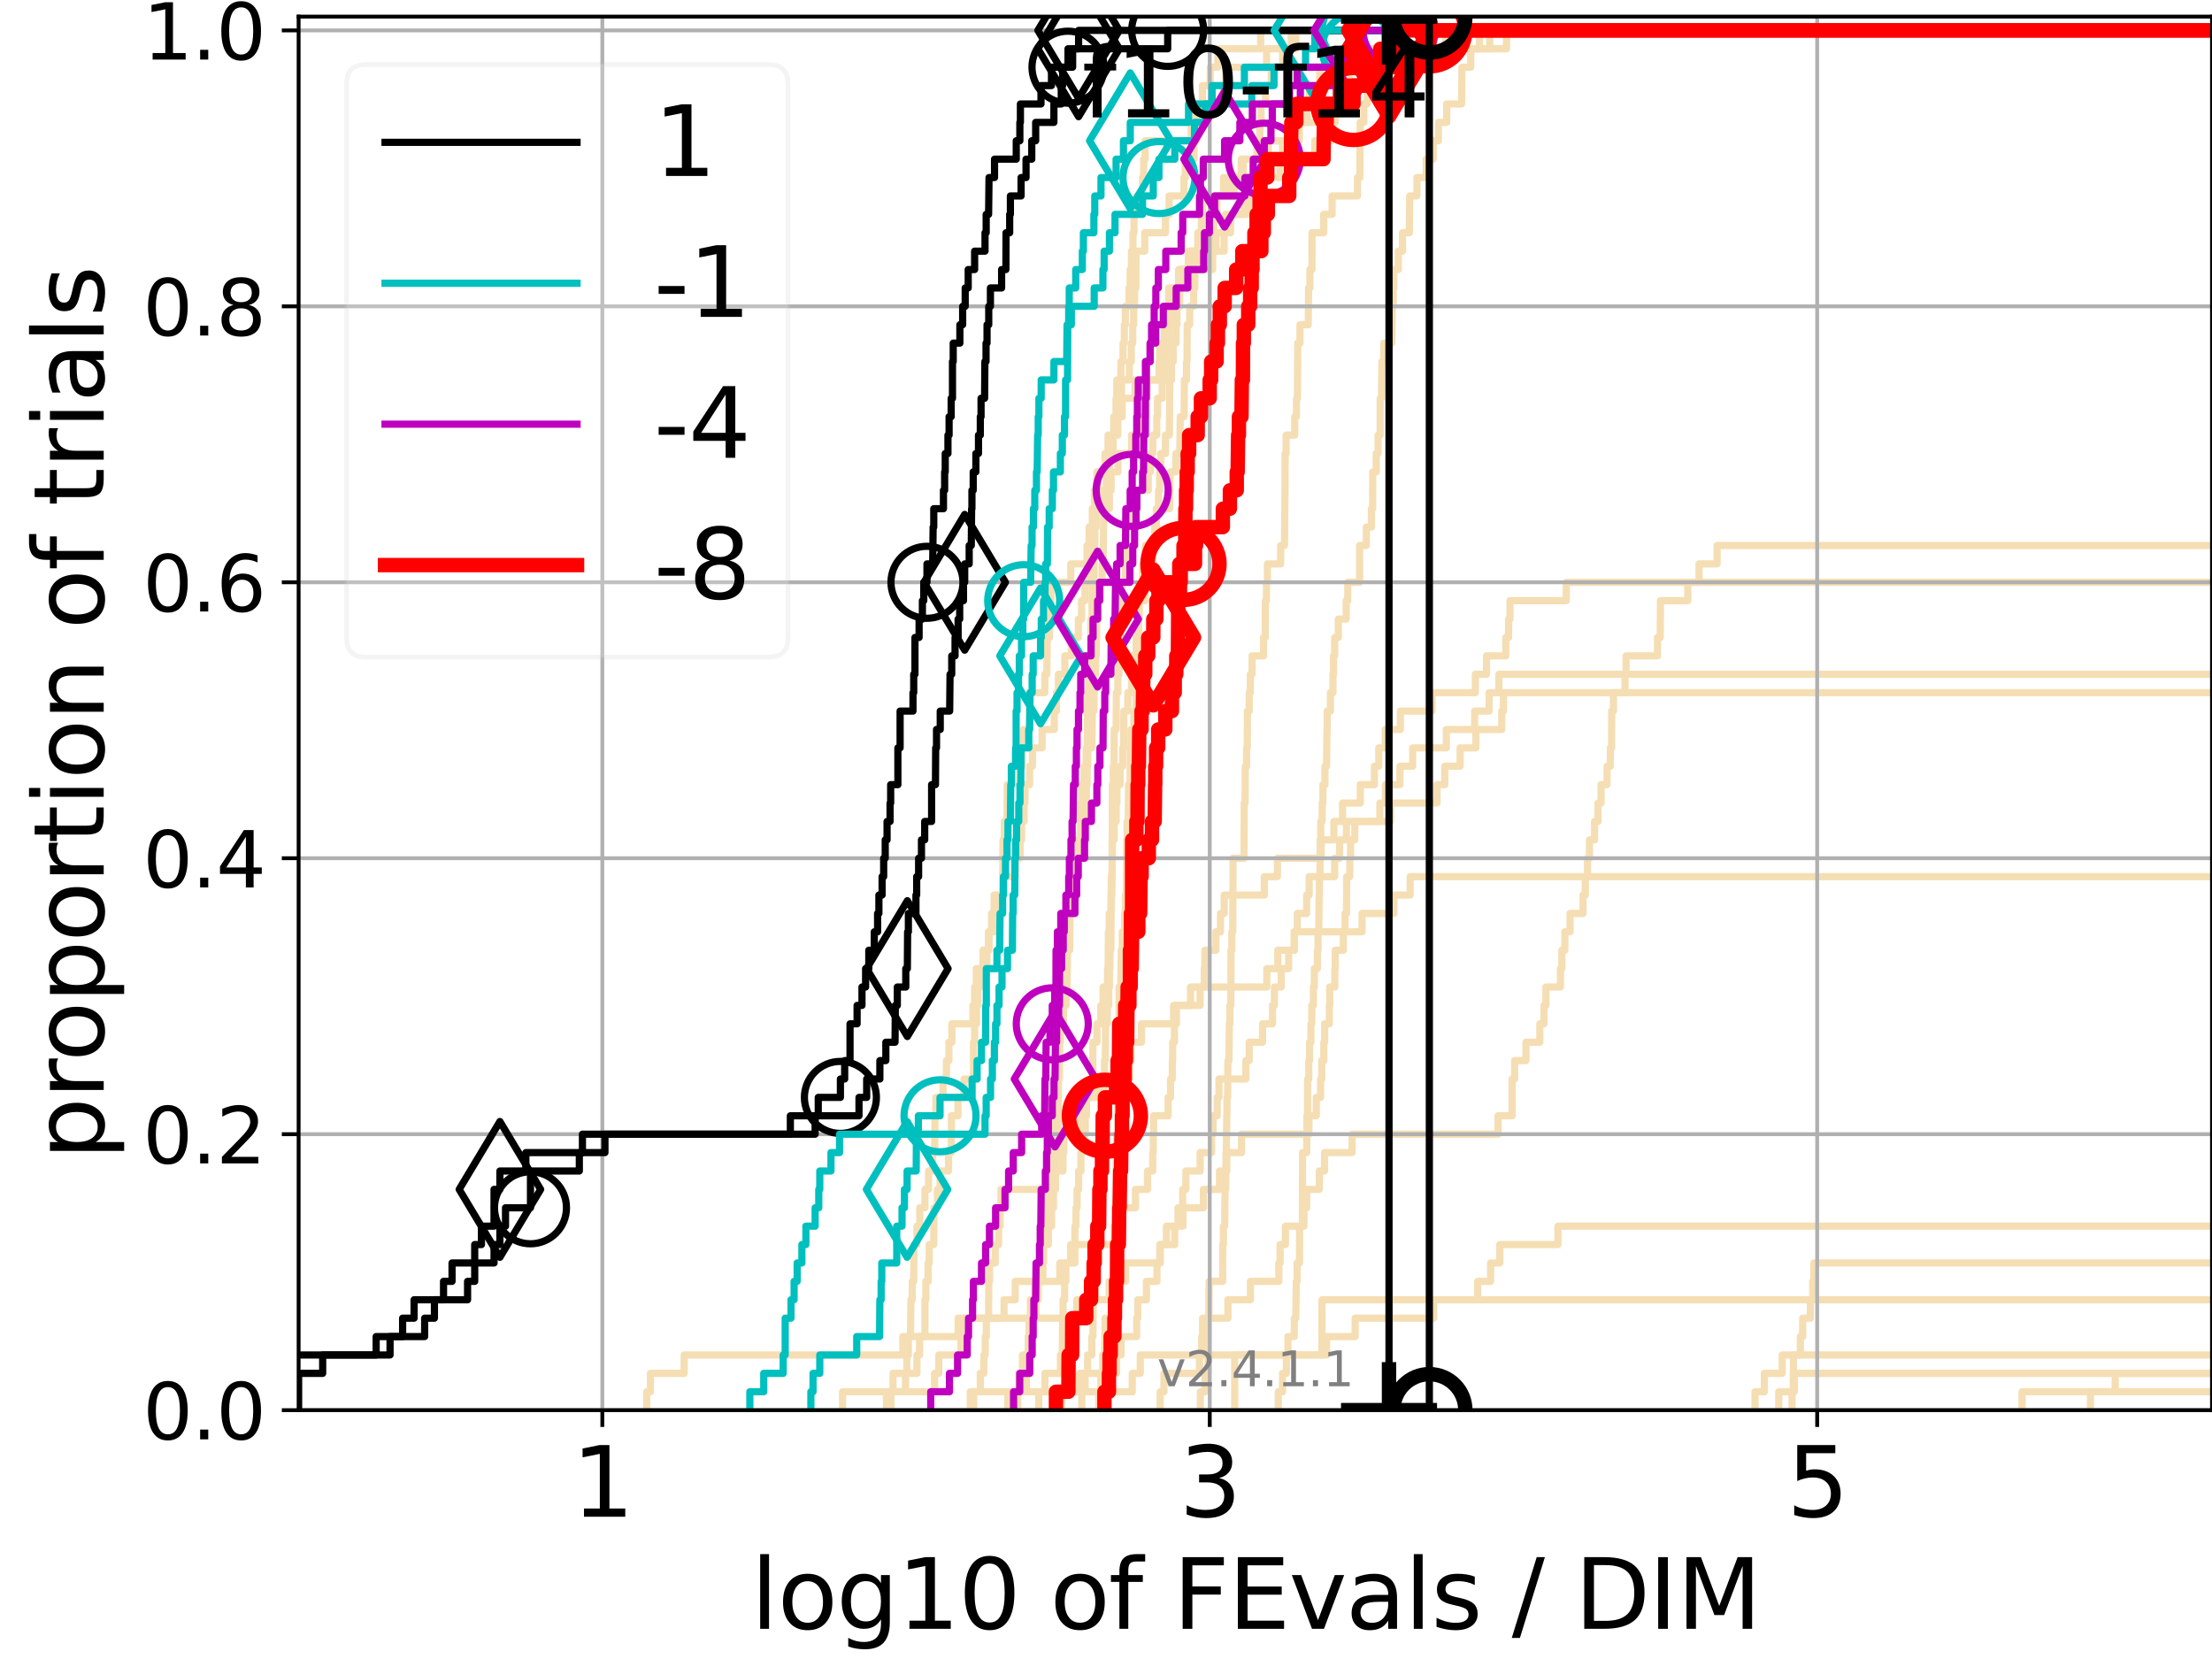 <?xml version="1.0" encoding="utf-8" standalone="no"?>
<!DOCTYPE svg PUBLIC "-//W3C//DTD SVG 1.1//EN"
  "http://www.w3.org/Graphics/SVG/1.1/DTD/svg11.dtd">
<svg height="345.6pt" version="1.1" viewBox="0 0 460.8 345.6" width="460.8pt" xmlns="http://www.w3.org/2000/svg" xmlns:xlink="http://www.w3.org/1999/xlink">
 <defs>
  <style type="text/css">*{stroke-linecap:butt;stroke-linejoin:round;}</style>
 </defs>
 <g id="figure_1">
  <g id="patch_1">
   <path d="M 0 345.6 
L 460.8 345.6 
L 460.8 0 
L 0 0 
z
" style="fill:#ffffff;"/>
  </g>
  <g id="axes_1">
   <g id="patch_2">
    <path d="M 62.208 293.76 
L 460.8 293.76 
L 460.8 3.456 
L 62.208 3.456 
z
" style="fill:#ffffff;"/>
   </g>
   <g id="line2d_1">
    <path clip-path="url(#p54e37ffac0)" d="M 202.136 293.76 
L 202.136 289.928 
L 204.216 289.928 
L 204.216 286.095 
L 204.957 286.095 
L 204.957 282.263 
L 205.23 282.263 
L 205.23 278.43 
L 205.47 278.43 
L 205.47 274.598 
L 205.944 274.598 
L 205.944 270.766 
L 205.973 270.766 
L 205.973 266.933 
L 206.149 266.933 
L 206.149 263.101 
L 207.32 263.101 
L 207.32 259.268 
L 208.037 259.268 
L 208.037 255.436 
L 208.335 255.436 
L 208.335 251.604 
L 208.523 251.604 
L 208.523 247.771 
L 217.753 247.771 
L 217.753 243.939 
L 221.434 243.939 
L 221.434 240.106 
L 221.634 240.106 
L 221.634 236.274 
L 224.635 236.274 
L 224.635 232.442 
L 224.857 232.442 
L 224.857 228.609 
L 228.567 228.609 
L 228.567 224.777 
L 235.306 224.777 
L 235.306 220.944 
L 235.627 220.944 
L 235.627 217.112 
L 237.785 217.112 
L 237.785 213.28 
L 244.48 213.28 
L 244.48 209.447 
L 250.002 209.447 
L 250.002 205.615 
L 263.906 205.615 
L 263.906 201.782 
L 266.19 201.782 
L 266.19 197.95 
L 269.667 197.95 
L 269.667 194.118 
L 283.743 194.118 
L 283.743 190.285 
L 290.385 190.285 
L 290.385 186.453 
L 293.762 186.453 
L 293.762 182.621 
L 293.762 182.621 
L 293.762 182.621 
L 460.8 182.621 
" style="fill:none;stroke:#f5deb3;stroke-linecap:square;stroke-width:1.5;"/>
   </g>
   <g id="line2d_2"/>
   <g id="line2d_3">
    <path clip-path="url(#p54e37ffac0)" d="M 134.722 293.76 
L 134.722 289.928 
L 135.496 289.928 
L 135.496 286.095 
L 142.528 286.095 
L 142.528 282.263 
L 188.078 282.263 
L 188.078 278.43 
L 199.591 278.43 
L 199.591 274.598 
L 224.336 274.598 
L 224.336 270.766 
L 231.068 270.766 
L 231.068 266.933 
L 234.486 266.933 
L 234.486 263.101 
L 241.714 263.101 
L 241.714 259.268 
L 242.987 259.268 
L 242.987 255.436 
L 246.447 255.436 
L 246.447 251.604 
L 250.685 251.604 
L 250.685 247.771 
L 254.037 247.771 
L 254.037 243.939 
L 255.566 243.939 
L 255.566 240.106 
L 258.633 240.106 
L 258.633 236.274 
L 272.671 236.274 
L 272.671 232.442 
L 274.203 232.442 
L 274.203 228.609 
L 275.1 228.609 
L 275.1 224.777 
L 275.343 224.777 
L 275.343 220.944 
L 275.781 220.944 
L 275.781 217.112 
L 275.947 217.112 
L 275.947 213.28 
L 276.93 213.28 
L 276.93 209.447 
L 277.003 209.447 
L 277.003 205.615 
L 278.063 205.615 
L 278.063 201.782 
L 278.16 201.782 
L 278.16 197.95 
L 279.845 197.95 
L 279.845 194.118 
L 280.193 194.118 
L 280.193 190.285 
L 280.504 190.285 
L 280.504 186.453 
L 280.531 186.453 
L 280.531 182.621 
L 281.189 182.621 
L 281.189 178.788 
L 281.341 178.788 
L 281.341 174.956 
L 282.23 174.956 
L 282.23 171.123 
L 287.456 171.123 
L 287.456 167.291 
L 288.606 167.291 
L 288.606 163.459 
L 291.624 163.459 
L 291.624 159.626 
L 294.281 159.626 
L 294.281 155.794 
L 301.298 155.794 
L 301.298 151.961 
L 307.201 151.961 
L 307.201 148.129 
L 310.205 148.129 
L 310.205 144.297 
L 312.259 144.297 
L 312.259 140.464 
L 312.259 140.464 
L 312.259 140.464 
L 460.8 140.464 
" style="fill:none;stroke:#f5deb3;stroke-linecap:square;stroke-width:1.5;"/>
   </g>
   <g id="line2d_4">
    <path clip-path="url(#p54e37ffac0)" d="M 209.956 293.76 
L 209.956 289.928 
L 213.812 289.928 
L 213.812 286.095 
L 214.552 286.095 
L 214.617 278.43 
L 214.702 278.43 
L 214.702 274.598 
L 215.812 274.598 
L 215.812 270.766 
L 216.28 270.766 
L 216.28 266.933 
L 217.251 266.933 
L 217.251 263.101 
L 217.406 263.101 
L 217.406 259.268 
L 218.395 259.268 
L 218.395 255.436 
L 219.06 255.436 
L 219.06 251.604 
L 219.458 251.604 
L 219.458 247.771 
L 219.886 247.771 
L 219.886 243.939 
L 220.009 243.939 
L 220.009 240.106 
L 220.255 240.106 
L 220.255 236.274 
L 220.429 236.274 
L 220.498 224.777 
L 220.688 224.777 
L 220.757 217.112 
L 220.893 217.112 
L 220.893 213.28 
L 221.551 213.28 
L 221.551 209.447 
L 222.078 209.447 
L 222.078 205.615 
L 222.29 205.615 
L 222.387 197.95 
L 222.836 197.95 
L 222.899 190.285 
L 223.972 190.285 
L 223.972 186.453 
L 224.245 186.453 
L 224.245 182.621 
L 224.456 182.621 
L 224.456 178.788 
L 224.724 178.788 
L 224.724 174.956 
L 225.136 174.956 
L 225.195 167.291 
L 225.355 167.291 
L 225.355 163.459 
L 225.843 163.459 
L 225.843 159.626 
L 226.267 159.626 
L 226.267 155.794 
L 226.491 155.794 
L 226.588 144.297 
L 226.809 144.297 
L 226.823 136.632 
L 227.219 136.632 
L 227.259 128.967 
L 227.488 128.967 
L 227.515 121.302 
L 227.901 121.302 
L 227.914 113.637 
L 228.072 113.637 
L 228.099 105.973 
L 228.554 105.973 
L 228.554 102.14 
L 228.734 102.14 
L 228.734 98.308 
L 230.183 98.308 
L 230.183 94.475 
L 231.881 94.475 
L 231.881 90.643 
L 232.858 90.643 
L 232.858 86.811 
L 233.78 86.811 
L 233.78 82.978 
L 236.452 82.978 
L 236.452 79.146 
L 241.873 79.146 
L 241.873 75.313 
L 242.103 75.313 
L 242.103 71.481 
L 242.98 71.481 
L 242.98 67.649 
L 243.291 67.649 
L 243.291 63.816 
L 243.464 63.816 
L 243.464 59.984 
L 245.523 59.984 
L 245.523 56.151 
L 247.748 56.151 
L 247.748 52.319 
L 253.312 52.319 
L 253.312 48.487 
L 256.346 48.487 
L 256.346 44.654 
L 260.141 44.654 
L 260.141 40.822 
L 260.268 40.822 
L 260.268 36.989 
L 263.14 36.989 
L 263.14 33.157 
L 267.189 33.157 
L 267.189 29.325 
L 269.239 29.325 
L 269.239 25.492 
L 277.986 25.492 
L 277.986 21.66 
L 281.998 21.66 
L 281.998 17.827 
L 284.153 17.827 
L 284.153 13.995 
L 285.425 13.995 
L 285.425 10.163 
L 291.13 10.163 
L 291.13 6.33 
L 291.13 6.33 
L 460.8 6.33 
L 460.8 6.33 
" style="fill:none;stroke:#f5deb3;stroke-linecap:square;stroke-width:1.5;"/>
   </g>
   <g id="line2d_5"/>
   <g id="line2d_6"/>
   <g id="line2d_7">
    <path clip-path="url(#p54e37ffac0)" d="M 228.887 293.76 
L 228.887 289.928 
L 229.33 289.928 
L 229.33 286.095 
L 229.716 286.095 
L 229.716 282.263 
L 230.122 282.263 
L 230.207 274.598 
L 231.524 274.598 
L 231.628 266.933 
L 232.04 266.933 
L 232.04 263.101 
L 232.289 263.101 
L 232.312 255.436 
L 232.458 255.436 
L 232.558 240.106 
L 232.625 240.106 
L 232.625 236.274 
L 232.858 236.274 
L 232.946 224.777 
L 232.979 224.777 
L 233.088 217.112 
L 233.121 217.112 
L 233.121 205.615 
L 233.48 205.615 
L 233.587 197.95 
L 233.791 197.95 
L 233.791 194.118 
L 234.267 194.118 
L 234.267 190.285 
L 234.434 190.285 
L 234.434 186.453 
L 234.61 186.453 
L 234.714 174.956 
L 234.806 174.956 
L 234.806 171.123 
L 235.042 171.123 
L 235.093 163.459 
L 235.436 163.459 
L 235.446 155.794 
L 235.607 155.794 
L 235.607 151.961 
L 236.229 151.961 
L 236.229 148.129 
L 236.645 148.129 
L 236.645 144.297 
L 236.98 144.297 
L 237.065 132.799 
L 237.197 132.799 
L 237.197 128.967 
L 237.329 128.967 
L 237.329 125.135 
L 237.978 125.135 
L 238.023 117.47 
L 238.602 117.47 
L 238.602 113.637 
L 240.729 113.637 
L 240.729 109.805 
L 240.911 109.805 
L 240.911 105.973 
L 243.643 105.973 
L 243.747 98.308 
L 244.96 98.308 
L 244.96 94.475 
L 245.765 94.475 
L 245.868 86.811 
L 246.674 86.811 
L 246.728 79.146 
L 247.17 79.146 
L 247.17 75.313 
L 247.282 75.313 
L 247.308 67.649 
L 247.831 67.649 
L 247.831 63.816 
L 248.644 63.816 
L 248.644 59.984 
L 248.904 59.984 
L 248.904 56.151 
L 249.818 56.151 
L 249.818 52.319 
L 251.453 52.319 
L 251.453 48.487 
L 251.848 48.487 
L 251.848 44.654 
L 253.323 44.654 
L 253.323 40.822 
L 254.876 40.822 
L 254.876 36.989 
L 259.006 36.989 
L 259.006 33.157 
L 264.208 33.157 
L 264.208 29.325 
L 270.672 29.325 
L 270.672 25.492 
L 272.324 25.492 
L 272.324 21.66 
L 274.604 21.66 
L 274.604 17.827 
L 275.047 17.827 
L 275.047 13.995 
L 281.301 13.995 
L 281.301 10.163 
L 310.332 10.163 
L 310.332 6.33 
L 310.332 6.33 
L 460.8 6.33 
L 460.8 6.33 
" style="fill:none;stroke:#f5deb3;stroke-linecap:square;stroke-width:1.5;"/>
   </g>
   <g id="line2d_8">
    <path clip-path="url(#p54e37ffac0)" d="M 373.316 293.76 
L 373.316 289.928 
L 373.782 289.928 
L 373.782 286.095 
L 373.782 286.095 
L 373.782 286.095 
L 460.8 286.095 
" style="fill:none;stroke:#f5deb3;stroke-linecap:square;stroke-width:1.5;"/>
   </g>
   <g id="line2d_9">
    <path clip-path="url(#p54e37ffac0)" d="M 225.355 293.76 
L 225.355 289.928 
L 226.042 289.928 
L 226.042 286.095 
L 226.574 286.095 
L 226.574 282.263 
L 227.448 282.263 
L 227.448 278.43 
L 227.675 278.43 
L 227.755 270.766 
L 228.19 270.766 
L 228.19 266.933 
L 228.657 266.933 
L 228.657 263.101 
L 228.964 263.101 
L 228.964 259.268 
L 229.116 259.268 
L 229.204 243.939 
L 229.605 243.939 
L 229.605 240.106 
L 229.766 240.106 
L 229.766 236.274 
L 229.889 236.274 
L 229.999 224.777 
L 230.085 224.777 
L 230.085 220.944 
L 230.255 220.944 
L 230.316 213.28 
L 230.677 213.28 
L 230.677 209.447 
L 230.974 209.447 
L 230.974 205.615 
L 231.115 205.615 
L 231.115 201.782 
L 231.233 201.782 
L 231.233 197.95 
L 231.419 197.95 
L 231.477 186.453 
L 231.639 186.453 
L 231.731 163.459 
L 231.915 163.459 
L 231.915 159.626 
L 232.086 159.626 
L 232.097 151.961 
L 232.513 151.961 
L 232.547 144.297 
L 232.869 144.297 
L 232.869 140.464 
L 233.11 140.464 
L 233.165 132.799 
L 233.469 132.799 
L 233.534 125.135 
L 233.716 125.135 
L 233.716 121.302 
L 234.403 121.302 
L 234.465 109.805 
L 235.154 109.805 
L 235.154 105.973 
L 235.627 105.973 
L 235.627 102.14 
L 239.196 102.14 
L 239.196 98.308 
L 239.648 98.308 
L 239.648 94.475 
L 240.143 94.475 
L 240.143 90.643 
L 240.969 90.643 
L 240.969 86.811 
L 241.132 86.811 
L 241.132 82.978 
L 242.103 82.978 
L 242.103 79.146 
L 243.139 79.146 
L 243.139 75.313 
L 243.283 75.313 
L 243.283 71.481 
L 243.531 71.481 
L 243.531 67.649 
L 244.818 67.649 
L 244.818 63.816 
L 245.495 63.816 
L 245.495 59.984 
L 245.944 59.984 
L 245.944 56.151 
L 247.567 56.151 
L 247.567 52.319 
L 252.74 52.319 
L 252.74 48.487 
L 252.858 48.487 
L 252.858 44.654 
L 253.521 44.654 
L 253.521 40.822 
L 257.147 40.822 
L 257.147 36.989 
L 260.955 36.989 
L 260.955 33.157 
L 261.853 33.157 
L 261.853 29.325 
L 262.453 29.325 
L 262.453 25.492 
L 262.697 25.492 
L 262.697 21.66 
L 263.63 21.66 
L 263.63 17.827 
L 264.821 17.827 
L 264.821 13.995 
L 267.198 13.995 
L 267.198 10.163 
L 268.985 10.163 
L 268.985 6.33 
L 268.985 6.33 
L 460.8 6.33 
L 460.8 6.33 
" style="fill:none;stroke:#f5deb3;stroke-linecap:square;stroke-width:1.5;"/>
   </g>
   <g id="line2d_10">
    <path clip-path="url(#p54e37ffac0)" d="M 365.601 293.76 
L 365.601 289.928 
L 367.543 289.928 
L 367.543 286.095 
L 371.261 286.095 
L 371.261 282.263 
L 371.261 282.263 
L 371.261 282.263 
L 460.8 282.263 
" style="fill:none;stroke:#f5deb3;stroke-linecap:square;stroke-width:1.5;"/>
   </g>
   <g id="line2d_11">
    <path clip-path="url(#p54e37ffac0)" d="M 421.236 293.76 
L 421.236 289.928 
L 421.236 289.928 
L 421.236 289.928 
L 460.8 289.928 
" style="fill:none;stroke:#f5deb3;stroke-linecap:square;stroke-width:1.5;"/>
   </g>
   <g id="line2d_12">
    <path clip-path="url(#p54e37ffac0)" d="M 202.836 293.76 
L 202.836 289.928 
L 235.875 289.928 
L 235.875 286.095 
L 237.544 286.095 
L 237.544 282.263 
L 276.345 282.263 
L 276.345 278.43 
L 282.301 278.43 
L 282.301 274.598 
L 298.656 274.598 
L 298.656 270.766 
L 307.819 270.766 
L 307.819 266.933 
L 310.521 266.933 
L 310.521 263.101 
L 312.439 263.101 
L 312.439 259.268 
L 324.545 259.268 
L 324.545 255.436 
L 324.545 255.436 
L 324.545 255.436 
L 460.8 255.436 
" style="fill:none;stroke:#f5deb3;stroke-linecap:square;stroke-width:1.5;"/>
   </g>
   <g id="line2d_13"/>
   <g id="line2d_14">
    <path clip-path="url(#p54e37ffac0)" d="M 221.182 293.76 
L 221.182 289.928 
L 224.887 289.928 
L 224.887 286.095 
L 232.603 286.095 
L 232.603 282.263 
L 233.534 282.263 
L 233.534 278.43 
L 236.789 278.43 
L 236.789 274.598 
L 237.018 274.598 
L 237.018 270.766 
L 238.825 270.766 
L 238.825 266.933 
L 241.018 266.933 
L 241.018 263.101 
L 241.602 263.101 
L 241.602 259.268 
L 244.718 259.268 
L 244.718 255.436 
L 245.404 255.436 
L 245.404 251.604 
L 246.372 251.604 
L 246.372 247.771 
L 247.039 247.771 
L 247.039 243.939 
L 250.014 243.939 
L 250.014 240.106 
L 252.379 240.106 
L 252.379 236.274 
L 252.703 236.274 
L 252.703 232.442 
L 253.563 232.442 
L 253.563 228.609 
L 253.929 228.609 
L 253.929 224.777 
L 259.529 224.777 
L 259.529 220.944 
L 260.227 220.944 
L 260.227 217.112 
L 263.011 217.112 
L 263.011 213.28 
L 265.082 213.28 
L 265.082 209.447 
L 265.482 209.447 
L 265.482 205.615 
L 266.899 205.615 
L 266.899 201.782 
L 268.447 201.782 
L 268.447 197.95 
L 269.589 197.95 
L 269.589 194.118 
L 270.256 194.118 
L 270.256 190.285 
L 272.198 190.285 
L 272.198 186.453 
L 272.717 186.453 
L 272.717 182.621 
L 278.039 182.621 
L 278.039 178.788 
L 279.056 178.788 
L 279.056 174.956 
L 280.485 174.956 
L 280.485 171.123 
L 289.684 171.123 
L 289.684 167.291 
L 299.36 167.291 
L 299.36 163.459 
L 300.973 163.459 
L 300.973 159.626 
L 304.17 159.626 
L 304.17 155.794 
L 307.45 155.794 
L 307.45 151.961 
L 312.839 151.961 
L 312.839 148.129 
L 313.203 148.129 
L 313.203 144.297 
L 313.203 144.297 
L 313.203 144.297 
L 460.8 144.297 
" style="fill:none;stroke:#f5deb3;stroke-linecap:square;stroke-width:1.5;"/>
   </g>
   <g id="line2d_15"/>
   <g id="line2d_16"/>
   <g id="line2d_17">
    <path clip-path="url(#p54e37ffac0)" d="M 266.288 293.76 
L 266.288 289.928 
L 267.179 289.928 
L 267.179 286.095 
L 267.984 286.095 
L 267.984 282.263 
L 268.295 282.263 
L 268.295 278.43 
L 269.627 278.43 
L 269.627 274.598 
L 269.938 274.598 
L 270.043 266.933 
L 270.222 266.933 
L 270.222 263.101 
L 270.703 263.101 
L 270.736 255.436 
L 271.305 255.436 
L 271.346 240.106 
L 272.221 240.106 
L 272.25 232.442 
L 272.4 232.442 
L 272.413 224.777 
L 272.645 224.777 
L 272.645 220.944 
L 272.805 220.944 
L 272.805 217.112 
L 273.09 217.112 
L 273.09 213.28 
L 273.278 213.28 
L 273.278 209.447 
L 273.598 209.447 
L 273.598 205.615 
L 273.805 205.615 
L 273.805 201.782 
L 274.432 201.782 
L 274.432 197.95 
L 274.578 197.95 
L 274.578 194.118 
L 274.713 194.118 
L 274.809 186.453 
L 274.845 186.453 
L 274.845 182.621 
L 274.981 182.621 
L 275.019 174.956 
L 275.128 174.956 
L 275.128 171.123 
L 275.439 171.123 
L 275.439 167.291 
L 275.589 167.291 
L 275.589 163.459 
L 276.003 163.459 
L 276.003 159.626 
L 276.34 159.626 
L 276.44 151.961 
L 276.487 151.961 
L 276.487 148.129 
L 277.153 148.129 
L 277.153 144.297 
L 277.674 144.297 
L 277.674 140.464 
L 277.797 140.464 
L 277.797 136.632 
L 278.043 136.632 
L 278.043 132.799 
L 278.788 132.799 
L 278.788 128.967 
L 280.442 128.967 
L 280.442 125.135 
L 280.764 125.135 
L 280.764 121.302 
L 283.227 121.302 
L 283.237 113.637 
L 284.635 113.637 
L 284.635 109.805 
L 285.704 109.805 
L 285.704 105.973 
L 285.945 105.973 
L 285.969 98.308 
L 286.686 98.308 
L 286.686 94.475 
L 287.077 94.475 
L 287.077 90.643 
L 287.506 90.643 
L 287.515 82.978 
L 287.777 82.978 
L 287.866 75.313 
L 288.258 75.313 
L 288.258 71.481 
L 289.934 71.481 
L 290.04 63.816 
L 290.234 63.816 
L 290.234 59.984 
L 290.358 59.984 
L 290.358 56.151 
L 291.288 56.151 
L 291.288 52.319 
L 292.166 52.319 
L 292.166 48.487 
L 293.589 48.487 
L 293.668 40.822 
L 295.175 40.822 
L 295.175 36.989 
L 297.102 36.989 
L 297.102 33.157 
L 298.558 33.157 
L 298.558 29.325 
L 299.649 29.325 
L 299.649 25.492 
L 301.371 25.492 
L 301.371 21.66 
L 304.47 21.66 
L 304.556 13.995 
L 306.381 13.995 
L 306.381 10.163 
L 308.207 10.163 
L 308.207 6.33 
L 308.207 6.33 
L 460.8 6.33 
L 460.8 6.33 
" style="fill:none;stroke:#f5deb3;stroke-linecap:square;stroke-width:1.5;"/>
   </g>
   <g id="line2d_18">
    <path clip-path="url(#p54e37ffac0)" d="M 175.521 293.76 
L 175.521 289.928 
L 194.7 289.928 
L 194.7 286.095 
L 195.571 286.095 
L 195.571 282.263 
L 200.178 282.263 
L 200.178 278.43 
L 200.716 278.43 
L 200.716 274.598 
L 209.158 274.598 
L 209.158 270.766 
L 211.487 270.766 
L 211.487 266.933 
L 220.774 266.933 
L 220.774 263.101 
L 223.042 263.101 
L 223.042 259.268 
L 232.12 259.268 
L 232.12 255.436 
L 232.469 255.436 
L 232.469 251.604 
L 236.539 251.604 
L 236.539 247.771 
L 239.055 247.771 
L 239.055 243.939 
L 240.135 243.939 
L 240.135 240.106 
L 240.244 240.106 
L 240.244 236.274 
L 240.312 236.274 
L 240.312 232.442 
L 243.336 232.442 
L 243.336 228.609 
L 243.836 228.609 
L 243.836 224.777 
L 244.211 224.777 
L 244.211 220.944 
L 244.284 220.944 
L 244.284 217.112 
L 244.653 217.112 
L 244.653 213.28 
L 245.067 213.28 
L 245.067 209.447 
L 248.01 209.447 
L 248.01 205.615 
L 250.875 205.615 
L 250.875 201.782 
L 250.989 201.782 
L 250.989 197.95 
L 253.297 197.95 
L 253.297 194.118 
L 254.245 194.118 
L 254.245 190.285 
L 255.024 190.285 
L 255.024 186.453 
L 263.388 186.453 
L 263.388 182.621 
L 266.111 182.621 
L 266.111 178.788 
L 275.218 178.788 
L 275.218 174.956 
L 277.868 174.956 
L 277.868 171.123 
L 279.677 171.123 
L 279.677 167.291 
L 283.373 167.291 
L 283.373 163.459 
L 286.315 163.459 
L 286.315 159.626 
L 287.222 159.626 
L 287.222 155.794 
L 288.568 155.794 
L 288.568 151.961 
L 291.726 151.961 
L 291.726 148.129 
L 298.312 148.129 
L 298.312 144.297 
L 307.344 144.297 
L 307.344 140.464 
L 309.665 140.464 
L 309.665 136.632 
L 313.689 136.632 
L 313.689 132.799 
L 314.267 132.799 
L 314.267 128.967 
L 314.549 128.967 
L 314.549 125.135 
L 326.284 125.135 
L 326.284 121.302 
L 326.284 121.302 
L 326.284 121.302 
L 460.8 121.302 
" style="fill:none;stroke:#f5deb3;stroke-linecap:square;stroke-width:1.5;"/>
   </g>
   <g id="line2d_19">
    <path clip-path="url(#p54e37ffac0)" d="M 435.485 293.76 
L 435.485 292.483 
L 435.485 292.483 
L 435.485 291.205 
L 435.485 291.205 
L 435.485 289.928 
L 440.636 289.928 
L 440.636 288.65 
L 440.636 288.65 
L 440.636 287.373 
L 440.636 287.373 
L 440.636 286.095 
L 440.636 286.095 
L 440.636 286.095 
L 460.8 286.095 
" style="fill:none;stroke:#f5deb3;stroke-linecap:square;stroke-width:1.5;"/>
   </g>
   <g id="line2d_20">
    <path clip-path="url(#p54e37ffac0)" d="M 185.605 293.76 
L 185.605 289.928 
L 188.635 289.928 
L 188.635 286.095 
L 191.012 286.095 
L 191.012 282.263 
L 191.563 282.263 
L 191.563 278.43 
L 192.681 278.43 
L 192.681 270.766 
L 192.871 270.766 
L 192.871 266.933 
L 193.339 266.933 
L 193.339 263.101 
L 193.571 263.101 
L 193.571 259.268 
L 194.522 259.268 
L 194.567 251.604 
L 195.269 251.604 
L 195.269 247.771 
L 195.827 247.771 
L 195.827 243.939 
L 197.595 243.939 
L 197.595 240.106 
L 198.186 240.106 
L 198.186 232.442 
L 199.554 232.442 
L 199.554 228.609 
L 200.822 228.609 
L 200.822 224.777 
L 202.803 224.777 
L 202.803 217.112 
L 203.033 217.112 
L 203.033 213.28 
L 203.422 213.28 
L 203.422 209.447 
L 203.71 209.447 
L 203.71 205.615 
L 204.184 205.615 
L 204.184 201.782 
L 205.589 201.782 
L 205.589 197.95 
L 206.032 197.95 
L 206.032 194.118 
L 206.554 194.118 
L 206.554 190.285 
L 207.095 190.285 
L 207.095 186.453 
L 208.842 186.453 
L 208.948 174.956 
L 209.21 174.956 
L 209.21 171.123 
L 209.803 171.123 
L 209.829 163.459 
L 211.003 163.459 
L 211.003 159.626 
L 212.938 159.626 
L 212.938 155.794 
L 213.232 155.794 
L 213.232 151.961 
L 214.445 151.961 
L 214.509 144.297 
L 217.657 144.297 
L 217.657 140.464 
L 218.076 140.464 
L 218.17 132.799 
L 218.637 132.799 
L 218.637 128.967 
L 218.877 128.967 
L 218.932 121.302 
L 223.057 121.302 
L 223.057 117.47 
L 226.449 117.47 
L 226.449 113.637 
L 226.878 113.637 
L 226.878 109.805 
L 228.373 109.805 
L 228.373 105.973 
L 231.104 105.973 
L 231.104 102.14 
L 231.477 102.14 
L 231.477 98.308 
L 232.891 98.308 
L 232.891 94.475 
L 235.716 94.475 
L 235.716 90.643 
L 237.244 90.643 
L 237.244 86.811 
L 238.727 86.811 
L 238.727 82.978 
L 238.976 82.978 
L 238.976 79.146 
L 241.449 79.146 
L 241.449 75.313 
L 241.57 75.313 
L 241.57 71.481 
L 242.58 71.481 
L 242.58 67.649 
L 243.546 67.649 
L 243.546 63.816 
L 244.603 63.816 
L 244.603 59.984 
L 245.793 59.984 
L 245.793 56.151 
L 252.622 56.151 
L 252.622 52.319 
L 255.005 52.319 
L 255.005 48.487 
L 255.318 48.487 
L 255.318 44.654 
L 259.134 44.654 
L 259.134 40.822 
L 262.551 40.822 
L 262.551 36.989 
L 266.642 36.989 
L 266.642 33.157 
L 273.895 33.157 
L 273.895 29.325 
L 277.39 29.325 
L 277.39 25.492 
L 278.184 25.492 
L 278.184 21.66 
L 279.502 21.66 
L 279.502 17.827 
L 281.031 17.827 
L 281.031 13.995 
L 294.683 13.995 
L 294.683 10.163 
L 313.84 10.163 
L 313.84 6.33 
L 313.84 6.33 
L 460.8 6.33 
L 460.8 6.33 
" style="fill:none;stroke:#f5deb3;stroke-linecap:square;stroke-width:1.5;"/>
   </g>
   <g id="line2d_21"/>
   <g id="line2d_22">
    <path clip-path="url(#p54e37ffac0)" d="M 184.665 293.76 
L 184.665 289.928 
L 186.033 289.928 
L 186.033 286.095 
L 188.909 286.095 
L 188.909 282.263 
L 189.235 282.263 
L 189.235 278.43 
L 189.664 278.43 
L 189.77 270.766 
L 190.033 270.766 
L 190.033 266.933 
L 190.346 266.933 
L 190.398 259.268 
L 191.012 259.268 
L 191.012 255.436 
L 191.613 255.436 
L 191.613 251.604 
L 192.681 251.604 
L 192.681 247.771 
L 193.432 247.771 
L 193.432 243.939 
L 194.299 243.939 
L 194.299 240.106 
L 194.7 240.106 
L 194.788 232.442 
L 194.964 232.442 
L 194.964 228.609 
L 196.457 228.609 
L 196.457 224.777 
L 197.153 224.777 
L 197.153 220.944 
L 197.675 220.944 
L 197.675 217.112 
L 198.303 217.112 
L 198.303 213.28 
L 202.671 213.28 
L 202.671 209.447 
L 203.033 209.447 
L 203.033 205.615 
L 203.39 205.615 
L 203.39 201.782 
L 204.773 201.782 
L 204.773 197.95 
L 205.915 197.95 
L 205.915 194.118 
L 207.348 194.118 
L 207.348 190.285 
L 208.01 190.285 
L 208.01 186.453 
L 209.158 186.453 
L 209.158 182.621 
L 211.511 182.621 
L 211.511 178.788 
L 212.501 178.788 
L 212.501 174.956 
L 212.823 174.956 
L 212.823 171.123 
L 213.345 171.123 
L 213.345 167.291 
L 213.524 167.291 
L 213.524 163.459 
L 214.488 163.459 
L 214.488 159.626 
L 215.084 159.626 
L 215.084 155.794 
L 217.095 155.794 
L 217.095 151.961 
L 219.619 151.961 
L 219.619 148.129 
L 220.08 148.129 
L 220.08 144.297 
L 220.481 144.297 
L 220.481 140.464 
L 221.832 140.464 
L 221.832 136.632 
L 223.183 136.632 
L 223.183 132.799 
L 224.65 132.799 
L 224.65 128.967 
L 225.311 128.967 
L 225.311 125.135 
L 226.028 125.135 
L 226.028 121.302 
L 226.823 121.302 
L 226.919 109.805 
L 227.542 109.805 
L 227.542 105.973 
L 227.98 105.973 
L 227.98 102.14 
L 228.502 102.14 
L 228.502 98.308 
L 230.82 98.308 
L 230.832 90.643 
L 232.502 90.643 
L 232.502 86.811 
L 233.317 86.811 
L 233.317 82.978 
L 233.63 82.978 
L 233.63 79.146 
L 235.265 79.146 
L 235.265 75.313 
L 235.667 75.313 
L 235.667 71.481 
L 235.964 71.481 
L 235.964 67.649 
L 236.18 67.649 
L 236.18 63.816 
L 236.345 63.816 
L 236.345 59.984 
L 236.616 59.984 
L 236.655 52.319 
L 238.477 52.319 
L 238.477 48.487 
L 242.788 48.487 
L 242.788 44.654 
L 243.546 44.654 
L 243.546 40.822 
L 246.648 40.822 
L 246.648 36.989 
L 246.914 36.989 
L 246.914 33.157 
L 248.75 33.157 
L 248.75 29.325 
L 249.222 29.325 
L 249.222 25.492 
L 250.037 25.492 
L 250.037 21.66 
L 254.931 21.66 
L 254.931 17.827 
L 255.352 17.827 
L 255.352 13.995 
L 263.842 13.995 
L 263.842 10.163 
L 269.955 10.163 
L 269.955 6.33 
L 269.955 6.33 
L 460.8 6.33 
L 460.8 6.33 
" style="fill:none;stroke:#f5deb3;stroke-linecap:square;stroke-width:1.5;"/>
   </g>
   <g id="line2d_23">
    <path clip-path="url(#p54e37ffac0)" d="M 370.547 293.76 
L 370.547 289.928 
L 373.566 289.928 
L 373.566 286.095 
L 373.591 286.095 
L 373.591 282.263 
L 375.044 282.263 
L 375.044 278.43 
L 375.528 278.43 
L 375.528 274.598 
L 377.125 274.598 
L 377.125 270.766 
L 377.623 270.766 
L 377.623 266.933 
L 377.864 266.933 
L 377.864 263.101 
L 377.864 263.101 
L 377.864 263.101 
L 460.8 263.101 
" style="fill:none;stroke:#f5deb3;stroke-linecap:square;stroke-width:1.5;"/>
   </g>
   <g id="line2d_24">
    <path clip-path="url(#p54e37ffac0)" d="M 216.401 293.76 
L 216.401 289.928 
L 217.676 289.928 
L 217.676 286.095 
L 220.91 286.095 
L 220.91 282.263 
L 221.3 282.263 
L 221.367 274.598 
L 221.451 274.598 
L 221.451 270.766 
L 221.783 270.766 
L 221.783 266.933 
L 222.046 266.933 
L 222.046 263.101 
L 223.911 263.101 
L 223.926 255.436 
L 224.154 255.436 
L 224.154 251.604 
L 224.381 251.604 
L 224.381 247.771 
L 224.694 247.771 
L 224.694 243.939 
L 225.18 243.939 
L 225.18 240.106 
L 225.456 240.106 
L 225.456 236.274 
L 226.084 236.274 
L 226.084 232.442 
L 226.337 232.442 
L 226.337 228.609 
L 227.124 228.609 
L 227.124 224.777 
L 227.635 224.777 
L 227.675 217.112 
L 228.515 217.112 
L 228.515 213.28 
L 229.318 213.28 
L 229.318 209.447 
L 229.791 209.447 
L 229.791 205.615 
L 230.725 205.615 
L 230.725 201.782 
L 230.844 201.782 
L 230.903 194.118 
L 231.08 194.118 
L 231.08 190.285 
L 231.431 190.285 
L 231.501 182.621 
L 231.685 182.621 
L 231.731 174.956 
L 232.086 174.956 
L 232.086 171.123 
L 232.525 171.123 
L 232.525 167.291 
L 232.681 167.291 
L 232.681 163.459 
L 233.339 163.459 
L 233.339 159.626 
L 233.876 159.626 
L 233.876 155.794 
L 234.077 155.794 
L 234.119 148.129 
L 234.95 148.129 
L 234.95 144.297 
L 235.726 144.297 
L 235.726 140.464 
L 236.072 140.464 
L 236.072 136.632 
L 236.684 136.632 
L 236.684 132.799 
L 237.018 132.799 
L 237.103 125.135 
L 238.54 125.135 
L 238.54 121.302 
L 239.02 121.302 
L 239.02 117.47 
L 240.152 117.47 
L 240.152 113.637 
L 240.521 113.637 
L 240.521 109.805 
L 240.903 109.805 
L 240.903 105.973 
L 241.344 105.973 
L 241.344 102.14 
L 241.57 102.14 
L 241.57 98.308 
L 241.802 98.308 
L 241.802 94.475 
L 242.788 94.475 
L 242.788 90.643 
L 243.599 90.643 
L 243.688 79.146 
L 244.05 79.146 
L 244.05 75.313 
L 244.415 75.313 
L 244.415 71.481 
L 244.996 71.481 
L 244.996 67.649 
L 245.18 67.649 
L 245.18 63.816 
L 245.738 63.816 
L 245.807 56.151 
L 248.613 56.151 
L 248.613 52.319 
L 249.519 52.319 
L 249.519 48.487 
L 250.267 48.487 
L 250.267 44.654 
L 250.54 44.654 
L 250.54 40.822 
L 256.078 40.822 
L 256.078 36.989 
L 258.559 36.989 
L 258.559 33.157 
L 262.029 33.157 
L 262.029 29.325 
L 270.366 29.325 
L 270.459 21.66 
L 272.779 21.66 
L 272.779 17.827 
L 274.921 17.827 
L 274.921 13.995 
L 287.578 13.995 
L 287.578 10.163 
L 288.929 10.163 
L 288.929 6.33 
L 288.929 6.33 
L 460.8 6.33 
L 460.8 6.33 
" style="fill:none;stroke:#f5deb3;stroke-linecap:square;stroke-width:1.5;"/>
   </g>
   <g id="line2d_25"/>
   <g id="line2d_26">
    <path clip-path="url(#p54e37ffac0)" d="M 250.055 293.76 
L 250.055 289.928 
L 251.035 289.928 
L 251.035 286.095 
L 251.643 286.095 
L 251.721 274.598 
L 251.809 274.598 
L 251.887 266.933 
L 254.697 266.933 
L 254.717 259.268 
L 254.851 259.268 
L 254.851 255.436 
L 255.128 255.436 
L 255.196 247.771 
L 255.347 247.771 
L 255.401 240.106 
L 255.464 240.106 
L 255.561 232.442 
L 255.599 232.442 
L 255.599 228.609 
L 255.744 228.609 
L 255.806 220.944 
L 256.006 220.944 
L 256.106 213.28 
L 256.2 213.28 
L 256.2 209.447 
L 256.412 209.447 
L 256.44 197.95 
L 256.613 197.95 
L 256.613 194.118 
L 256.807 194.118 
L 256.867 178.788 
L 259.155 178.788 
L 259.185 167.291 
L 259.374 167.291 
L 259.416 159.626 
L 259.684 159.626 
L 259.684 155.794 
L 259.825 155.794 
L 259.866 148.129 
L 260.231 148.129 
L 260.231 144.297 
L 260.47 144.297 
L 260.47 140.464 
L 260.832 140.464 
L 260.832 136.632 
L 263.217 136.632 
L 263.217 132.799 
L 263.576 132.799 
L 263.584 125.135 
L 263.824 125.135 
L 263.824 121.302 
L 264.024 121.302 
L 264.024 117.47 
L 266.79 117.47 
L 266.79 113.637 
L 267.584 113.637 
L 267.69 102.14 
L 267.696 102.14 
L 267.712 94.475 
L 267.922 94.475 
L 267.922 90.643 
L 269.716 90.643 
L 269.716 86.811 
L 270.078 86.811 
L 270.078 82.978 
L 270.285 82.978 
L 270.344 71.481 
L 270.808 71.481 
L 270.808 67.649 
L 272.533 67.649 
L 272.598 59.984 
L 272.882 59.984 
L 272.882 56.151 
L 273.314 56.151 
L 273.324 48.487 
L 275.753 48.487 
L 275.753 44.654 
L 277.501 44.654 
L 277.501 40.822 
L 282.788 40.822 
L 282.788 36.989 
L 283.276 36.989 
L 283.352 25.492 
L 284.114 25.492 
L 284.114 21.66 
L 284.804 21.66 
L 284.804 17.827 
L 287.994 17.827 
L 287.994 13.995 
L 289.97 13.995 
L 289.97 10.163 
L 301.164 10.163 
L 301.164 6.33 
L 301.164 6.33 
L 460.8 6.33 
L 460.8 6.33 
" style="fill:none;stroke:#f5deb3;stroke-linecap:square;stroke-width:1.5;"/>
   </g>
   <g id="line2d_27">
    <path clip-path="url(#p54e37ffac0)" d="M 241.682 293.76 
L 241.682 289.928 
L 242.479 289.928 
L 242.479 286.095 
L 249.865 286.095 
L 249.865 282.263 
L 250.325 282.263 
L 250.325 278.43 
L 250.517 278.43 
L 250.517 274.598 
L 255.806 274.598 
L 255.806 270.766 
L 260.495 270.766 
L 260.495 266.933 
L 266.412 266.933 
L 266.412 263.101 
L 266.665 263.101 
L 266.665 259.268 
L 267.774 259.268 
L 267.774 255.436 
L 271.636 255.436 
L 271.636 251.604 
L 272.219 251.604 
L 272.219 247.771 
L 274.842 247.771 
L 274.842 243.939 
L 275.936 243.939 
L 275.936 240.106 
L 281.673 240.106 
L 281.673 236.274 
L 312.07 236.274 
L 312.07 232.442 
L 315.004 232.442 
L 315.004 228.609 
L 315.004 228.609 
L 315.004 224.777 
L 315.528 224.777 
L 315.528 220.944 
L 317.882 220.944 
L 317.882 217.112 
L 320.776 217.112 
L 320.776 213.28 
L 321.65 213.28 
L 321.65 209.447 
L 322.044 209.447 
L 322.044 205.615 
L 325.066 205.615 
L 325.066 201.782 
L 325.356 201.782 
L 325.356 197.95 
L 325.99 197.95 
L 325.99 194.118 
L 327.068 194.118 
L 327.068 190.285 
L 329.773 190.285 
L 329.773 186.453 
L 330.243 186.453 
L 330.243 182.621 
L 330.705 182.621 
L 330.705 178.788 
L 331.111 178.788 
L 331.111 174.956 
L 332.181 174.956 
L 332.181 171.123 
L 332.894 171.123 
L 332.894 167.291 
L 333.533 167.291 
L 333.533 163.459 
L 334.78 163.459 
L 334.78 159.626 
L 335.456 159.626 
L 335.456 155.794 
L 335.733 155.794 
L 335.733 151.961 
L 335.744 151.961 
L 335.744 148.129 
L 336.108 148.129 
L 336.108 144.297 
L 338.52 144.297 
L 338.52 140.464 
L 338.735 140.464 
L 338.735 136.632 
L 345.282 136.632 
L 345.282 132.799 
L 345.871 132.799 
L 345.871 128.967 
L 345.894 128.967 
L 345.894 125.135 
L 351.598 125.135 
L 351.598 121.302 
L 353.94 121.302 
L 353.94 117.47 
L 357.7 117.47 
L 357.7 113.637 
L 357.7 113.637 
L 357.7 113.637 
L 460.8 113.637 
" style="fill:none;stroke:#f5deb3;stroke-linecap:square;stroke-width:1.5;"/>
   </g>
   <g id="line2d_28">
    <path clip-path="url(#p54e37ffac0)" d="M 212.011 293.76 
L 212.011 289.928 
L 212.292 289.928 
L 212.292 286.095 
L 213.006 286.095 
L 213.006 282.263 
L 214.185 282.263 
L 214.185 278.43 
L 214.38 278.43 
L 214.38 274.598 
L 214.66 274.598 
L 214.66 270.766 
L 215.606 270.766 
L 215.606 266.933 
L 216.7 266.933 
L 216.8 259.268 
L 217.657 259.268 
L 217.657 255.436 
L 218 255.436 
L 218 251.604 
L 218.151 251.604 
L 218.151 247.771 
L 218.84 247.771 
L 218.84 243.939 
L 219.458 243.939 
L 219.566 236.274 
L 219.78 236.274 
L 219.886 228.609 
L 220.15 228.609 
L 220.15 224.777 
L 220.36 224.777 
L 220.36 220.944 
L 220.55 220.944 
L 220.55 217.112 
L 220.671 217.112 
L 220.671 213.28 
L 221.114 213.28 
L 221.114 209.447 
L 221.249 209.447 
L 221.35 201.782 
L 222.029 201.782 
L 222.029 197.95 
L 222.403 197.95 
L 222.403 194.118 
L 222.532 194.118 
L 222.532 190.285 
L 223.215 190.285 
L 223.215 186.453 
L 223.696 186.453 
L 223.696 182.621 
L 224.29 182.621 
L 224.29 178.788 
L 224.575 178.788 
L 224.575 174.956 
L 225.166 174.956 
L 225.166 171.123 
L 225.957 171.123 
L 225.957 167.291 
L 226.309 167.291 
L 226.309 163.459 
L 226.477 163.459 
L 226.477 159.626 
L 226.602 159.626 
L 226.602 155.794 
L 227.448 155.794 
L 227.555 148.129 
L 227.875 148.129 
L 227.98 140.464 
L 228.242 140.464 
L 228.242 136.632 
L 228.373 136.632 
L 228.476 128.967 
L 228.798 128.967 
L 228.798 125.135 
L 229.28 125.135 
L 229.28 121.302 
L 229.58 121.302 
L 229.58 117.47 
L 229.828 117.47 
L 229.938 105.973 
L 229.95 105.973 
L 229.95 102.14 
L 230.437 102.14 
L 230.437 98.308 
L 231.104 98.308 
L 231.104 94.475 
L 231.8 94.475 
L 231.8 90.643 
L 232.006 90.643 
L 232.006 86.811 
L 232.491 86.811 
L 232.491 82.978 
L 232.647 82.978 
L 232.647 79.146 
L 233.501 79.146 
L 233.501 75.313 
L 233.95 75.313 
L 233.95 71.481 
L 234.214 71.481 
L 234.214 67.649 
L 234.423 67.649 
L 234.423 63.816 
L 235.204 63.816 
L 235.204 59.984 
L 235.436 59.984 
L 235.436 56.151 
L 235.696 56.151 
L 235.696 52.319 
L 236.023 52.319 
L 236.023 48.487 
L 236.238 48.487 
L 236.238 44.654 
L 236.846 44.654 
L 236.846 40.822 
L 238.023 40.822 
L 238.023 36.989 
L 238.251 36.989 
L 238.251 33.157 
L 238.549 33.157 
L 238.549 29.325 
L 248.155 29.325 
L 248.155 25.492 
L 248.638 25.492 
L 248.638 21.66 
L 250.477 21.66 
L 250.477 17.827 
L 252.101 17.827 
L 252.101 13.995 
L 253.697 13.995 
L 253.697 10.163 
L 262.629 10.163 
L 262.629 6.33 
L 262.629 6.33 
L 460.8 6.33 
L 460.8 6.33 
" style="fill:none;stroke:#f5deb3;stroke-linecap:square;stroke-width:1.5;"/>
   </g>
   <g id="line2d_29">
    <path clip-path="url(#p54e37ffac0)" d="M 257.21 293.76 
L 257.21 289.928 
L 257.21 289.928 
L 257.21 286.095 
L 257.21 286.095 
L 257.21 282.263 
L 275.394 282.263 
L 275.394 278.43 
L 275.394 278.43 
L 275.394 274.598 
L 275.394 274.598 
L 275.394 270.766 
L 275.394 270.766 
L 275.394 270.766 
L 460.8 270.766 
" style="fill:none;stroke:#f5deb3;stroke-linecap:square;stroke-width:1.5;"/>
   </g>
   <g id="line2d_30"/>
   <g id="matplotlib.axis_1">
    <g id="xtick_1">
     <g id="line2d_31">
      <path clip-path="url(#p54e37ffac0)" d="M 125.477 293.76 
L 125.477 3.456 
" style="fill:none;stroke:#b0b0b0;stroke-linecap:square;stroke-width:0.8;"/>
     </g>
     <g id="line2d_32">
      <defs>
       <path d="M 0 0 
L 0 3.5 
" id="m0ef11d3909" style="stroke:#000000;stroke-width:0.8;"/>
      </defs>
      <g>
       <use style="stroke:#000000;stroke-width:0.8;" x="125.477" xlink:href="#m0ef11d3909" y="293.76"/>
      </g>
     </g>
     <g id="text_1">
      <!-- 1 -->
      <g transform="translate(119.114 315.957)scale(0.2 -0.2)">
       <defs>
        <path d="M 794 531 
L 1825 531 
L 1825 4091 
L 703 3866 
L 703 4441 
L 1819 4666 
L 2450 4666 
L 2450 531 
L 3481 531 
L 3481 0 
L 794 0 
L 794 531 
z
" id="DejaVuSans-31" transform="scale(0.016)"/>
       </defs>
       <use xlink:href="#DejaVuSans-31"/>
      </g>
     </g>
    </g>
    <g id="xtick_2">
     <g id="line2d_33">
      <path clip-path="url(#p54e37ffac0)" d="M 252.014 293.76 
L 252.014 3.456 
" style="fill:none;stroke:#b0b0b0;stroke-linecap:square;stroke-width:0.8;"/>
     </g>
     <g id="line2d_34">
      <g>
       <use style="stroke:#000000;stroke-width:0.8;" x="252.014" xlink:href="#m0ef11d3909" y="293.76"/>
      </g>
     </g>
     <g id="text_2">
      <!-- 3 -->
      <g transform="translate(245.651 315.957)scale(0.2 -0.2)">
       <defs>
        <path d="M 2597 2516 
Q 3050 2419 3304 2112 
Q 3559 1806 3559 1356 
Q 3559 666 3084 287 
Q 2609 -91 1734 -91 
Q 1441 -91 1130 -33 
Q 819 25 488 141 
L 488 750 
Q 750 597 1062 519 
Q 1375 441 1716 441 
Q 2309 441 2620 675 
Q 2931 909 2931 1356 
Q 2931 1769 2642 2001 
Q 2353 2234 1838 2234 
L 1294 2234 
L 1294 2753 
L 1863 2753 
Q 2328 2753 2575 2939 
Q 2822 3125 2822 3475 
Q 2822 3834 2567 4026 
Q 2313 4219 1838 4219 
Q 1578 4219 1281 4162 
Q 984 4106 628 3988 
L 628 4550 
Q 988 4650 1302 4700 
Q 1616 4750 1894 4750 
Q 2613 4750 3031 4423 
Q 3450 4097 3450 3541 
Q 3450 3153 3228 2886 
Q 3006 2619 2597 2516 
z
" id="DejaVuSans-33" transform="scale(0.016)"/>
       </defs>
       <use xlink:href="#DejaVuSans-33"/>
      </g>
     </g>
    </g>
    <g id="xtick_3">
     <g id="line2d_35">
      <path clip-path="url(#p54e37ffac0)" d="M 378.551 293.76 
L 378.551 3.456 
" style="fill:none;stroke:#b0b0b0;stroke-linecap:square;stroke-width:0.8;"/>
     </g>
     <g id="line2d_36">
      <g>
       <use style="stroke:#000000;stroke-width:0.8;" x="378.551" xlink:href="#m0ef11d3909" y="293.76"/>
      </g>
     </g>
     <g id="text_3">
      <!-- 5 -->
      <g transform="translate(372.188 315.957)scale(0.2 -0.2)">
       <defs>
        <path d="M 691 4666 
L 3169 4666 
L 3169 4134 
L 1269 4134 
L 1269 2991 
Q 1406 3038 1543 3061 
Q 1681 3084 1819 3084 
Q 2600 3084 3056 2656 
Q 3513 2228 3513 1497 
Q 3513 744 3044 326 
Q 2575 -91 1722 -91 
Q 1428 -91 1123 -41 
Q 819 9 494 109 
L 494 744 
Q 775 591 1075 516 
Q 1375 441 1709 441 
Q 2250 441 2565 725 
Q 2881 1009 2881 1497 
Q 2881 1984 2565 2268 
Q 2250 2553 1709 2553 
Q 1456 2553 1204 2497 
Q 953 2441 691 2322 
L 691 4666 
z
" id="DejaVuSans-35" transform="scale(0.016)"/>
       </defs>
       <use xlink:href="#DejaVuSans-35"/>
      </g>
     </g>
    </g>
    <g id="text_4">
     <!-- log10 of FEvals / DIM -->
     <g transform="translate(156.431 339.313)scale(0.2 -0.2)">
      <defs>
       <path d="M 603 4863 
L 1178 4863 
L 1178 0 
L 603 0 
L 603 4863 
z
" id="DejaVuSans-6c" transform="scale(0.016)"/>
       <path d="M 1959 3097 
Q 1497 3097 1228 2736 
Q 959 2375 959 1747 
Q 959 1119 1226 758 
Q 1494 397 1959 397 
Q 2419 397 2687 759 
Q 2956 1122 2956 1747 
Q 2956 2369 2687 2733 
Q 2419 3097 1959 3097 
z
M 1959 3584 
Q 2709 3584 3137 3096 
Q 3566 2609 3566 1747 
Q 3566 888 3137 398 
Q 2709 -91 1959 -91 
Q 1206 -91 779 398 
Q 353 888 353 1747 
Q 353 2609 779 3096 
Q 1206 3584 1959 3584 
z
" id="DejaVuSans-6f" transform="scale(0.016)"/>
       <path d="M 2906 1791 
Q 2906 2416 2648 2759 
Q 2391 3103 1925 3103 
Q 1463 3103 1205 2759 
Q 947 2416 947 1791 
Q 947 1169 1205 825 
Q 1463 481 1925 481 
Q 2391 481 2648 825 
Q 2906 1169 2906 1791 
z
M 3481 434 
Q 3481 -459 3084 -895 
Q 2688 -1331 1869 -1331 
Q 1566 -1331 1297 -1286 
Q 1028 -1241 775 -1147 
L 775 -588 
Q 1028 -725 1275 -790 
Q 1522 -856 1778 -856 
Q 2344 -856 2625 -561 
Q 2906 -266 2906 331 
L 2906 616 
Q 2728 306 2450 153 
Q 2172 0 1784 0 
Q 1141 0 747 490 
Q 353 981 353 1791 
Q 353 2603 747 3093 
Q 1141 3584 1784 3584 
Q 2172 3584 2450 3431 
Q 2728 3278 2906 2969 
L 2906 3500 
L 3481 3500 
L 3481 434 
z
" id="DejaVuSans-67" transform="scale(0.016)"/>
       <path d="M 2034 4250 
Q 1547 4250 1301 3770 
Q 1056 3291 1056 2328 
Q 1056 1369 1301 889 
Q 1547 409 2034 409 
Q 2525 409 2770 889 
Q 3016 1369 3016 2328 
Q 3016 3291 2770 3770 
Q 2525 4250 2034 4250 
z
M 2034 4750 
Q 2819 4750 3233 4129 
Q 3647 3509 3647 2328 
Q 3647 1150 3233 529 
Q 2819 -91 2034 -91 
Q 1250 -91 836 529 
Q 422 1150 422 2328 
Q 422 3509 836 4129 
Q 1250 4750 2034 4750 
z
" id="DejaVuSans-30" transform="scale(0.016)"/>
       <path id="DejaVuSans-20" transform="scale(0.016)"/>
       <path d="M 2375 4863 
L 2375 4384 
L 1825 4384 
Q 1516 4384 1395 4259 
Q 1275 4134 1275 3809 
L 1275 3500 
L 2222 3500 
L 2222 3053 
L 1275 3053 
L 1275 0 
L 697 0 
L 697 3053 
L 147 3053 
L 147 3500 
L 697 3500 
L 697 3744 
Q 697 4328 969 4595 
Q 1241 4863 1831 4863 
L 2375 4863 
z
" id="DejaVuSans-66" transform="scale(0.016)"/>
       <path d="M 628 4666 
L 3309 4666 
L 3309 4134 
L 1259 4134 
L 1259 2759 
L 3109 2759 
L 3109 2228 
L 1259 2228 
L 1259 0 
L 628 0 
L 628 4666 
z
" id="DejaVuSans-46" transform="scale(0.016)"/>
       <path d="M 628 4666 
L 3578 4666 
L 3578 4134 
L 1259 4134 
L 1259 2753 
L 3481 2753 
L 3481 2222 
L 1259 2222 
L 1259 531 
L 3634 531 
L 3634 0 
L 628 0 
L 628 4666 
z
" id="DejaVuSans-45" transform="scale(0.016)"/>
       <path d="M 191 3500 
L 800 3500 
L 1894 563 
L 2988 3500 
L 3597 3500 
L 2284 0 
L 1503 0 
L 191 3500 
z
" id="DejaVuSans-76" transform="scale(0.016)"/>
       <path d="M 2194 1759 
Q 1497 1759 1228 1600 
Q 959 1441 959 1056 
Q 959 750 1161 570 
Q 1363 391 1709 391 
Q 2188 391 2477 730 
Q 2766 1069 2766 1631 
L 2766 1759 
L 2194 1759 
z
M 3341 1997 
L 3341 0 
L 2766 0 
L 2766 531 
Q 2569 213 2275 61 
Q 1981 -91 1556 -91 
Q 1019 -91 701 211 
Q 384 513 384 1019 
Q 384 1609 779 1909 
Q 1175 2209 1959 2209 
L 2766 2209 
L 2766 2266 
Q 2766 2663 2505 2880 
Q 2244 3097 1772 3097 
Q 1472 3097 1187 3025 
Q 903 2953 641 2809 
L 641 3341 
Q 956 3463 1253 3523 
Q 1550 3584 1831 3584 
Q 2591 3584 2966 3190 
Q 3341 2797 3341 1997 
z
" id="DejaVuSans-61" transform="scale(0.016)"/>
       <path d="M 2834 3397 
L 2834 2853 
Q 2591 2978 2328 3040 
Q 2066 3103 1784 3103 
Q 1356 3103 1142 2972 
Q 928 2841 928 2578 
Q 928 2378 1081 2264 
Q 1234 2150 1697 2047 
L 1894 2003 
Q 2506 1872 2764 1633 
Q 3022 1394 3022 966 
Q 3022 478 2636 193 
Q 2250 -91 1575 -91 
Q 1294 -91 989 -36 
Q 684 19 347 128 
L 347 722 
Q 666 556 975 473 
Q 1284 391 1588 391 
Q 1994 391 2212 530 
Q 2431 669 2431 922 
Q 2431 1156 2273 1281 
Q 2116 1406 1581 1522 
L 1381 1569 
Q 847 1681 609 1914 
Q 372 2147 372 2553 
Q 372 3047 722 3315 
Q 1072 3584 1716 3584 
Q 2034 3584 2315 3537 
Q 2597 3491 2834 3397 
z
" id="DejaVuSans-73" transform="scale(0.016)"/>
       <path d="M 1625 4666 
L 2156 4666 
L 531 -594 
L 0 -594 
L 1625 4666 
z
" id="DejaVuSans-2f" transform="scale(0.016)"/>
       <path d="M 1259 4147 
L 1259 519 
L 2022 519 
Q 2988 519 3436 956 
Q 3884 1394 3884 2338 
Q 3884 3275 3436 3711 
Q 2988 4147 2022 4147 
L 1259 4147 
z
M 628 4666 
L 1925 4666 
Q 3281 4666 3915 4102 
Q 4550 3538 4550 2338 
Q 4550 1131 3912 565 
Q 3275 0 1925 0 
L 628 0 
L 628 4666 
z
" id="DejaVuSans-44" transform="scale(0.016)"/>
       <path d="M 628 4666 
L 1259 4666 
L 1259 0 
L 628 0 
L 628 4666 
z
" id="DejaVuSans-49" transform="scale(0.016)"/>
       <path d="M 628 4666 
L 1569 4666 
L 2759 1491 
L 3956 4666 
L 4897 4666 
L 4897 0 
L 4281 0 
L 4281 4097 
L 3078 897 
L 2444 897 
L 1241 4097 
L 1241 0 
L 628 0 
L 628 4666 
z
" id="DejaVuSans-4d" transform="scale(0.016)"/>
      </defs>
      <use xlink:href="#DejaVuSans-6c"/>
      <use x="27.783" xlink:href="#DejaVuSans-6f"/>
      <use x="88.965" xlink:href="#DejaVuSans-67"/>
      <use x="152.441" xlink:href="#DejaVuSans-31"/>
      <use x="216.064" xlink:href="#DejaVuSans-30"/>
      <use x="279.688" xlink:href="#DejaVuSans-20"/>
      <use x="311.475" xlink:href="#DejaVuSans-6f"/>
      <use x="372.656" xlink:href="#DejaVuSans-66"/>
      <use x="407.861" xlink:href="#DejaVuSans-20"/>
      <use x="439.648" xlink:href="#DejaVuSans-46"/>
      <use x="497.168" xlink:href="#DejaVuSans-45"/>
      <use x="560.352" xlink:href="#DejaVuSans-76"/>
      <use x="619.531" xlink:href="#DejaVuSans-61"/>
      <use x="680.811" xlink:href="#DejaVuSans-6c"/>
      <use x="708.594" xlink:href="#DejaVuSans-73"/>
      <use x="760.693" xlink:href="#DejaVuSans-20"/>
      <use x="792.48" xlink:href="#DejaVuSans-2f"/>
      <use x="826.172" xlink:href="#DejaVuSans-20"/>
      <use x="857.959" xlink:href="#DejaVuSans-44"/>
      <use x="934.961" xlink:href="#DejaVuSans-49"/>
      <use x="964.453" xlink:href="#DejaVuSans-4d"/>
     </g>
    </g>
   </g>
   <g id="matplotlib.axis_2">
    <g id="ytick_1">
     <g id="line2d_37">
      <path clip-path="url(#p54e37ffac0)" d="M 62.208 293.76 
L 460.8 293.76 
" style="fill:none;stroke:#b0b0b0;stroke-linecap:square;stroke-width:0.8;"/>
     </g>
     <g id="line2d_38">
      <defs>
       <path d="M 0 0 
L -3.5 0 
" id="m0e207ce64f" style="stroke:#000000;stroke-width:0.8;"/>
      </defs>
      <g>
       <use style="stroke:#000000;stroke-width:0.8;" x="62.208" xlink:href="#m0e207ce64f" y="293.76"/>
      </g>
     </g>
     <g id="text_5">
      <!-- 0.0 -->
      <g transform="translate(29.763 299.839)scale(0.16 -0.16)">
       <defs>
        <path d="M 684 794 
L 1344 794 
L 1344 0 
L 684 0 
L 684 794 
z
" id="DejaVuSans-2e" transform="scale(0.016)"/>
       </defs>
       <use xlink:href="#DejaVuSans-30"/>
       <use x="63.623" xlink:href="#DejaVuSans-2e"/>
       <use x="95.41" xlink:href="#DejaVuSans-30"/>
      </g>
     </g>
    </g>
    <g id="ytick_2">
     <g id="line2d_39">
      <path clip-path="url(#p54e37ffac0)" d="M 62.208 236.274 
L 460.8 236.274 
" style="fill:none;stroke:#b0b0b0;stroke-linecap:square;stroke-width:0.8;"/>
     </g>
     <g id="line2d_40">
      <g>
       <use style="stroke:#000000;stroke-width:0.8;" x="62.208" xlink:href="#m0e207ce64f" y="236.274"/>
      </g>
     </g>
     <g id="text_6">
      <!-- 0.2 -->
      <g transform="translate(29.763 242.353)scale(0.16 -0.16)">
       <defs>
        <path d="M 1228 531 
L 3431 531 
L 3431 0 
L 469 0 
L 469 531 
Q 828 903 1448 1529 
Q 2069 2156 2228 2338 
Q 2531 2678 2651 2914 
Q 2772 3150 2772 3378 
Q 2772 3750 2511 3984 
Q 2250 4219 1831 4219 
Q 1534 4219 1204 4116 
Q 875 4013 500 3803 
L 500 4441 
Q 881 4594 1212 4672 
Q 1544 4750 1819 4750 
Q 2544 4750 2975 4387 
Q 3406 4025 3406 3419 
Q 3406 3131 3298 2873 
Q 3191 2616 2906 2266 
Q 2828 2175 2409 1742 
Q 1991 1309 1228 531 
z
" id="DejaVuSans-32" transform="scale(0.016)"/>
       </defs>
       <use xlink:href="#DejaVuSans-30"/>
       <use x="63.623" xlink:href="#DejaVuSans-2e"/>
       <use x="95.41" xlink:href="#DejaVuSans-32"/>
      </g>
     </g>
    </g>
    <g id="ytick_3">
     <g id="line2d_41">
      <path clip-path="url(#p54e37ffac0)" d="M 62.208 178.788 
L 460.8 178.788 
" style="fill:none;stroke:#b0b0b0;stroke-linecap:square;stroke-width:0.8;"/>
     </g>
     <g id="line2d_42">
      <g>
       <use style="stroke:#000000;stroke-width:0.8;" x="62.208" xlink:href="#m0e207ce64f" y="178.788"/>
      </g>
     </g>
     <g id="text_7">
      <!-- 0.4 -->
      <g transform="translate(29.763 184.867)scale(0.16 -0.16)">
       <defs>
        <path d="M 2419 4116 
L 825 1625 
L 2419 1625 
L 2419 4116 
z
M 2253 4666 
L 3047 4666 
L 3047 1625 
L 3713 1625 
L 3713 1100 
L 3047 1100 
L 3047 0 
L 2419 0 
L 2419 1100 
L 313 1100 
L 313 1709 
L 2253 4666 
z
" id="DejaVuSans-34" transform="scale(0.016)"/>
       </defs>
       <use xlink:href="#DejaVuSans-30"/>
       <use x="63.623" xlink:href="#DejaVuSans-2e"/>
       <use x="95.41" xlink:href="#DejaVuSans-34"/>
      </g>
     </g>
    </g>
    <g id="ytick_4">
     <g id="line2d_43">
      <path clip-path="url(#p54e37ffac0)" d="M 62.208 121.302 
L 460.8 121.302 
" style="fill:none;stroke:#b0b0b0;stroke-linecap:square;stroke-width:0.8;"/>
     </g>
     <g id="line2d_44">
      <g>
       <use style="stroke:#000000;stroke-width:0.8;" x="62.208" xlink:href="#m0e207ce64f" y="121.302"/>
      </g>
     </g>
     <g id="text_8">
      <!-- 0.6 -->
      <g transform="translate(29.763 127.381)scale(0.16 -0.16)">
       <defs>
        <path d="M 2113 2584 
Q 1688 2584 1439 2293 
Q 1191 2003 1191 1497 
Q 1191 994 1439 701 
Q 1688 409 2113 409 
Q 2538 409 2786 701 
Q 3034 994 3034 1497 
Q 3034 2003 2786 2293 
Q 2538 2584 2113 2584 
z
M 3366 4563 
L 3366 3988 
Q 3128 4100 2886 4159 
Q 2644 4219 2406 4219 
Q 1781 4219 1451 3797 
Q 1122 3375 1075 2522 
Q 1259 2794 1537 2939 
Q 1816 3084 2150 3084 
Q 2853 3084 3261 2657 
Q 3669 2231 3669 1497 
Q 3669 778 3244 343 
Q 2819 -91 2113 -91 
Q 1303 -91 875 529 
Q 447 1150 447 2328 
Q 447 3434 972 4092 
Q 1497 4750 2381 4750 
Q 2619 4750 2861 4703 
Q 3103 4656 3366 4563 
z
" id="DejaVuSans-36" transform="scale(0.016)"/>
       </defs>
       <use xlink:href="#DejaVuSans-30"/>
       <use x="63.623" xlink:href="#DejaVuSans-2e"/>
       <use x="95.41" xlink:href="#DejaVuSans-36"/>
      </g>
     </g>
    </g>
    <g id="ytick_5">
     <g id="line2d_45">
      <path clip-path="url(#p54e37ffac0)" d="M 62.208 63.816 
L 460.8 63.816 
" style="fill:none;stroke:#b0b0b0;stroke-linecap:square;stroke-width:0.8;"/>
     </g>
     <g id="line2d_46">
      <g>
       <use style="stroke:#000000;stroke-width:0.8;" x="62.208" xlink:href="#m0e207ce64f" y="63.816"/>
      </g>
     </g>
     <g id="text_9">
      <!-- 0.8 -->
      <g transform="translate(29.763 69.895)scale(0.16 -0.16)">
       <defs>
        <path d="M 2034 2216 
Q 1584 2216 1326 1975 
Q 1069 1734 1069 1313 
Q 1069 891 1326 650 
Q 1584 409 2034 409 
Q 2484 409 2743 651 
Q 3003 894 3003 1313 
Q 3003 1734 2745 1975 
Q 2488 2216 2034 2216 
z
M 1403 2484 
Q 997 2584 770 2862 
Q 544 3141 544 3541 
Q 544 4100 942 4425 
Q 1341 4750 2034 4750 
Q 2731 4750 3128 4425 
Q 3525 4100 3525 3541 
Q 3525 3141 3298 2862 
Q 3072 2584 2669 2484 
Q 3125 2378 3379 2068 
Q 3634 1759 3634 1313 
Q 3634 634 3220 271 
Q 2806 -91 2034 -91 
Q 1263 -91 848 271 
Q 434 634 434 1313 
Q 434 1759 690 2068 
Q 947 2378 1403 2484 
z
M 1172 3481 
Q 1172 3119 1398 2916 
Q 1625 2713 2034 2713 
Q 2441 2713 2670 2916 
Q 2900 3119 2900 3481 
Q 2900 3844 2670 4047 
Q 2441 4250 2034 4250 
Q 1625 4250 1398 4047 
Q 1172 3844 1172 3481 
z
" id="DejaVuSans-38" transform="scale(0.016)"/>
       </defs>
       <use xlink:href="#DejaVuSans-30"/>
       <use x="63.623" xlink:href="#DejaVuSans-2e"/>
       <use x="95.41" xlink:href="#DejaVuSans-38"/>
      </g>
     </g>
    </g>
    <g id="ytick_6">
     <g id="line2d_47">
      <path clip-path="url(#p54e37ffac0)" d="M 62.208 6.33 
L 460.8 6.33 
" style="fill:none;stroke:#b0b0b0;stroke-linecap:square;stroke-width:0.8;"/>
     </g>
     <g id="line2d_48">
      <g>
       <use style="stroke:#000000;stroke-width:0.8;" x="62.208" xlink:href="#m0e207ce64f" y="6.33"/>
      </g>
     </g>
     <g id="text_10">
      <!-- 1.0 -->
      <g transform="translate(29.763 12.409)scale(0.16 -0.16)">
       <use xlink:href="#DejaVuSans-31"/>
       <use x="63.623" xlink:href="#DejaVuSans-2e"/>
       <use x="95.41" xlink:href="#DejaVuSans-30"/>
      </g>
     </g>
    </g>
    <g id="text_11">
     <!-- proportion of trials -->
     <g transform="translate(21.604 241.614)rotate(-90)scale(0.2 -0.2)">
      <defs>
       <path d="M 1159 525 
L 1159 -1331 
L 581 -1331 
L 581 3500 
L 1159 3500 
L 1159 2969 
Q 1341 3281 1617 3432 
Q 1894 3584 2278 3584 
Q 2916 3584 3314 3078 
Q 3713 2572 3713 1747 
Q 3713 922 3314 415 
Q 2916 -91 2278 -91 
Q 1894 -91 1617 61 
Q 1341 213 1159 525 
z
M 3116 1747 
Q 3116 2381 2855 2742 
Q 2594 3103 2138 3103 
Q 1681 3103 1420 2742 
Q 1159 2381 1159 1747 
Q 1159 1113 1420 752 
Q 1681 391 2138 391 
Q 2594 391 2855 752 
Q 3116 1113 3116 1747 
z
" id="DejaVuSans-70" transform="scale(0.016)"/>
       <path d="M 2631 2963 
Q 2534 3019 2420 3045 
Q 2306 3072 2169 3072 
Q 1681 3072 1420 2755 
Q 1159 2438 1159 1844 
L 1159 0 
L 581 0 
L 581 3500 
L 1159 3500 
L 1159 2956 
Q 1341 3275 1631 3429 
Q 1922 3584 2338 3584 
Q 2397 3584 2469 3576 
Q 2541 3569 2628 3553 
L 2631 2963 
z
" id="DejaVuSans-72" transform="scale(0.016)"/>
       <path d="M 1172 4494 
L 1172 3500 
L 2356 3500 
L 2356 3053 
L 1172 3053 
L 1172 1153 
Q 1172 725 1289 603 
Q 1406 481 1766 481 
L 2356 481 
L 2356 0 
L 1766 0 
Q 1100 0 847 248 
Q 594 497 594 1153 
L 594 3053 
L 172 3053 
L 172 3500 
L 594 3500 
L 594 4494 
L 1172 4494 
z
" id="DejaVuSans-74" transform="scale(0.016)"/>
       <path d="M 603 3500 
L 1178 3500 
L 1178 0 
L 603 0 
L 603 3500 
z
M 603 4863 
L 1178 4863 
L 1178 4134 
L 603 4134 
L 603 4863 
z
" id="DejaVuSans-69" transform="scale(0.016)"/>
       <path d="M 3513 2113 
L 3513 0 
L 2938 0 
L 2938 2094 
Q 2938 2591 2744 2837 
Q 2550 3084 2163 3084 
Q 1697 3084 1428 2787 
Q 1159 2491 1159 1978 
L 1159 0 
L 581 0 
L 581 3500 
L 1159 3500 
L 1159 2956 
Q 1366 3272 1645 3428 
Q 1925 3584 2291 3584 
Q 2894 3584 3203 3211 
Q 3513 2838 3513 2113 
z
" id="DejaVuSans-6e" transform="scale(0.016)"/>
      </defs>
      <use xlink:href="#DejaVuSans-70"/>
      <use x="63.477" xlink:href="#DejaVuSans-72"/>
      <use x="102.34" xlink:href="#DejaVuSans-6f"/>
      <use x="163.521" xlink:href="#DejaVuSans-70"/>
      <use x="226.998" xlink:href="#DejaVuSans-6f"/>
      <use x="288.18" xlink:href="#DejaVuSans-72"/>
      <use x="329.293" xlink:href="#DejaVuSans-74"/>
      <use x="368.502" xlink:href="#DejaVuSans-69"/>
      <use x="396.285" xlink:href="#DejaVuSans-6f"/>
      <use x="457.467" xlink:href="#DejaVuSans-6e"/>
      <use x="520.846" xlink:href="#DejaVuSans-20"/>
      <use x="552.633" xlink:href="#DejaVuSans-6f"/>
      <use x="613.814" xlink:href="#DejaVuSans-66"/>
      <use x="649.02" xlink:href="#DejaVuSans-20"/>
      <use x="680.807" xlink:href="#DejaVuSans-74"/>
      <use x="720.016" xlink:href="#DejaVuSans-72"/>
      <use x="761.129" xlink:href="#DejaVuSans-69"/>
      <use x="788.912" xlink:href="#DejaVuSans-61"/>
      <use x="850.191" xlink:href="#DejaVuSans-6c"/>
      <use x="877.975" xlink:href="#DejaVuSans-73"/>
     </g>
    </g>
   </g>
   <g id="line2d_49">
    <path clip-path="url(#p54e37ffac0)" d="M 48.172 293.76 
L 48.172 289.928 
L 56.077 289.928 
L 56.077 282.263 
L 81.254 282.263 
L 81.254 278.43 
L 83.873 278.43 
L 83.873 274.598 
L 86.263 274.598 
L 86.263 270.766 
L 92.395 270.766 
L 92.395 266.933 
L 94.168 266.933 
L 94.168 263.101 
L 98.89 263.101 
L 98.89 259.268 
L 100.299 259.268 
L 100.299 255.436 
L 102.918 255.436 
L 102.918 247.771 
L 104.14 247.771 
L 104.14 243.939 
L 109.545 243.939 
L 109.545 240.106 
L 126.021 240.106 
L 126.021 236.274 
L 169.809 236.274 
L 169.809 232.442 
L 178.945 232.442 
L 178.945 228.609 
L 180.546 228.609 
L 180.546 224.777 
L 183.292 224.777 
L 183.292 220.944 
L 184.537 220.944 
L 184.537 217.112 
L 186.454 217.112 
L 186.514 209.447 
L 186.928 209.447 
L 186.928 205.615 
L 188.69 205.615 
L 188.69 201.782 
L 189.018 201.782 
L 189.073 194.118 
L 189.235 194.118 
L 189.235 190.285 
L 190.809 190.285 
L 190.809 186.453 
L 190.961 186.453 
L 190.961 182.621 
L 191.364 182.621 
L 191.364 178.788 
L 191.957 178.788 
L 191.957 174.956 
L 192.633 174.956 
L 192.633 171.123 
L 194.073 171.123 
L 194.073 163.459 
L 194.876 163.459 
L 194.92 155.794 
L 195.095 155.794 
L 195.095 151.961 
L 195.869 151.961 
L 195.869 148.129 
L 197.833 148.129 
L 197.912 140.464 
L 198.264 140.464 
L 198.264 136.632 
L 198.955 136.632 
L 198.955 132.799 
L 199.591 132.799 
L 199.591 128.967 
L 199.923 128.967 
L 199.923 125.135 
L 200.716 125.135 
L 200.716 121.302 
L 200.964 121.302 
L 200.964 117.47 
L 201.899 117.47 
L 201.899 113.637 
L 202.338 113.637 
L 202.405 105.973 
L 202.472 105.973 
L 202.472 102.14 
L 202.737 102.14 
L 202.737 98.308 
L 203.293 98.308 
L 203.293 94.475 
L 203.838 94.475 
L 203.838 90.643 
L 204.216 90.643 
L 204.216 86.811 
L 204.372 86.811 
L 204.372 82.978 
L 205.109 82.978 
L 205.169 75.313 
L 205.41 75.313 
L 205.41 71.481 
L 205.619 71.481 
L 205.619 67.649 
L 205.973 67.649 
L 205.973 63.816 
L 206.323 63.816 
L 206.323 59.984 
L 208.656 59.984 
L 208.656 56.151 
L 209.547 56.151 
L 209.573 48.487 
L 210.335 48.487 
L 210.335 44.654 
L 210.484 44.654 
L 210.484 40.822 
L 212.709 40.822 
L 212.709 36.989 
L 213.746 36.989 
L 213.746 33.157 
L 214.936 33.157 
L 214.936 29.325 
L 215.75 29.325 
L 215.75 25.492 
L 219.548 25.492 
L 219.548 21.66 
L 221.08 21.66 
L 221.08 17.827 
L 221.367 17.827 
L 221.367 13.995 
L 223.449 13.995 
L 223.449 10.163 
L 224.694 10.163 
L 224.694 6.33 
L 224.694 6.33 
L 460.8 6.33 
L 460.8 6.33 
" style="fill:none;stroke:#000000;stroke-linecap:square;stroke-width:1.5;"/>
   </g>
   <g id="line2d_50">
    <defs>
     <path d="M 0 14.142 
L 8.485 0 
L 0 -14.142 
L -8.485 0 
z
" id="ma75da41af1" style="stroke:#000000;stroke-linejoin:miter;stroke-width:1.5;"/>
    </defs>
    <g clip-path="url(#p54e37ffac0)">
     <use style="fill-opacity:0;stroke:#000000;stroke-linejoin:miter;stroke-width:1.5;" x="104.14" xlink:href="#ma75da41af1" y="247.771"/>
     <use style="fill-opacity:0;stroke:#000000;stroke-linejoin:miter;stroke-width:1.5;" x="189.018" xlink:href="#ma75da41af1" y="201.782"/>
     <use style="fill-opacity:0;stroke:#000000;stroke-linejoin:miter;stroke-width:1.5;" x="200.964" xlink:href="#ma75da41af1" y="121.302"/>
     <use style="fill-opacity:0;stroke:#000000;stroke-linejoin:miter;stroke-width:1.5;" x="224.694" xlink:href="#ma75da41af1" y="10.163"/>
     <use style="fill-opacity:0;stroke:#000000;stroke-linejoin:miter;stroke-width:1.5;" x="224.694" xlink:href="#ma75da41af1" y="6.33"/>
    </g>
   </g>
   <g id="line2d_51">
    <path clip-path="url(#p54e37ffac0)" style="fill:none;stroke:#000000;stroke-linecap:square;stroke-width:1.5;"/>
    <g clip-path="url(#p54e37ffac0)">
     <use style="fill-opacity:0;stroke:#000000;stroke-linejoin:miter;stroke-width:1.5;" x="-1" xlink:href="#ma75da41af1" y="581.19"/>
     <use style="fill-opacity:0;stroke:#000000;stroke-linejoin:miter;stroke-width:1.5;" x="460.8" xlink:href="#ma75da41af1" y="581.19"/>
    </g>
   </g>
   <g id="line2d_52">
    <path clip-path="url(#p54e37ffac0)" d="M 62.208 293.76 
L 62.208 286.095 
L 67.218 286.095 
L 67.218 282.263 
L 78.359 282.263 
L 78.359 278.43 
L 88.463 278.43 
L 88.463 274.598 
L 90.499 274.598 
L 90.499 270.766 
L 97.404 270.766 
L 97.404 266.933 
L 98.89 266.933 
L 98.89 263.101 
L 102.918 263.101 
L 102.918 259.268 
L 104.14 259.268 
L 104.14 255.436 
L 105.309 255.436 
L 105.309 251.604 
L 110.509 251.604 
L 110.509 243.939 
L 120.686 243.939 
L 120.686 240.106 
L 121.332 240.106 
L 121.332 236.274 
L 164.646 236.274 
L 164.646 232.442 
L 170.458 232.442 
L 170.458 228.609 
L 175.073 228.609 
L 175.073 224.777 
L 175.962 224.777 
L 175.962 220.944 
L 177.077 220.944 
L 177.077 213.28 
L 178.549 213.28 
L 178.549 209.447 
L 179.566 209.447 
L 179.566 205.615 
L 180.323 205.615 
L 180.323 201.782 
L 180.987 201.782 
L 180.987 197.95 
L 182.129 197.95 
L 182.129 194.118 
L 182.819 194.118 
L 182.819 190.285 
L 183.09 190.285 
L 183.09 186.453 
L 183.757 186.453 
L 183.757 182.621 
L 184.085 182.621 
L 184.085 178.788 
L 184.408 178.788 
L 184.408 174.956 
L 184.792 174.956 
L 184.792 171.123 
L 185.419 171.123 
L 185.419 167.291 
L 185.543 167.291 
L 185.543 163.459 
L 187.045 163.459 
L 187.045 155.794 
L 187.509 155.794 
L 187.509 148.129 
L 190.19 148.129 
L 190.19 144.297 
L 190.346 144.297 
L 190.346 140.464 
L 190.604 140.464 
L 190.604 132.799 
L 191.464 132.799 
L 191.464 128.967 
L 192.152 128.967 
L 192.152 125.135 
L 192.442 125.135 
L 192.442 121.302 
L 193.106 121.302 
L 193.106 117.47 
L 194.299 117.47 
L 194.389 109.805 
L 194.522 109.805 
L 194.522 105.973 
L 196.54 105.973 
L 196.54 102.14 
L 196.787 102.14 
L 196.787 98.308 
L 196.91 98.308 
L 196.91 94.475 
L 197.475 94.475 
L 197.475 90.643 
L 197.714 90.643 
L 197.714 86.811 
L 198.147 86.811 
L 198.147 82.978 
L 198.419 82.978 
L 198.419 75.313 
L 198.573 75.313 
L 198.573 71.481 
L 199.959 71.481 
L 199.959 67.649 
L 200.538 67.649 
L 200.538 63.816 
L 201.069 63.816 
L 201.069 59.984 
L 201.694 59.984 
L 201.694 56.151 
L 203.033 56.151 
L 203.033 52.319 
L 205.199 52.319 
L 205.199 48.487 
L 205.44 48.487 
L 205.44 44.654 
L 205.944 44.654 
L 206.032 36.989 
L 207.18 36.989 
L 207.18 33.157 
L 211.703 33.157 
L 211.703 29.325 
L 212.455 29.325 
L 212.455 25.492 
L 212.571 25.492 
L 212.571 21.66 
L 216.859 21.66 
L 216.859 17.827 
L 219.042 17.827 
L 219.042 13.995 
L 222.484 13.995 
L 222.484 10.163 
L 243.253 10.163 
L 243.253 6.33 
L 243.253 6.33 
L 460.8 6.33 
L 460.8 6.33 
" style="fill:none;stroke:#000000;stroke-linecap:square;stroke-width:1.5;"/>
   </g>
   <g id="line2d_53">
    <defs>
     <path d="M 0 7.5 
C 1.989 7.5 3.897 6.71 5.303 5.303 
C 6.71 3.897 7.5 1.989 7.5 0 
C 7.5 -1.989 6.71 -3.897 5.303 -5.303 
C 3.897 -6.71 1.989 -7.5 0 -7.5 
C -1.989 -7.5 -3.897 -6.71 -5.303 -5.303 
C -6.71 -3.897 -7.5 -1.989 -7.5 0 
C -7.5 1.989 -6.71 3.897 -5.303 5.303 
C -3.897 6.71 -1.989 7.5 0 7.5 
z
" id="m12b986631d" style="stroke:#000000;stroke-width:1.5;"/>
    </defs>
    <g clip-path="url(#p54e37ffac0)">
     <use style="fill-opacity:0;stroke:#000000;stroke-width:1.5;" x="110.509" xlink:href="#m12b986631d" y="251.604"/>
     <use style="fill-opacity:0;stroke:#000000;stroke-width:1.5;" x="175.073" xlink:href="#m12b986631d" y="228.609"/>
     <use style="fill-opacity:0;stroke:#000000;stroke-width:1.5;" x="193.106" xlink:href="#m12b986631d" y="121.302"/>
     <use style="fill-opacity:0;stroke:#000000;stroke-width:1.5;" x="222.484" xlink:href="#m12b986631d" y="13.995"/>
     <use style="fill-opacity:0;stroke:#000000;stroke-width:1.5;" x="243.253" xlink:href="#m12b986631d" y="6.33"/>
    </g>
   </g>
   <g id="line2d_54">
    <path clip-path="url(#p54e37ffac0)" style="fill:none;stroke:#000000;stroke-linecap:square;stroke-width:1.5;"/>
   </g>
   <g id="line2d_55">
    <path clip-path="url(#p54e37ffac0)" d="M 168.919 293.76 
L 168.919 289.928 
L 169.368 289.928 
L 169.368 286.095 
L 170.777 286.095 
L 170.777 282.263 
L 178.47 282.263 
L 178.47 278.43 
L 183.225 278.43 
L 183.292 270.766 
L 183.559 270.766 
L 183.559 266.933 
L 183.691 266.933 
L 183.691 263.101 
L 186.81 263.101 
L 186.81 255.436 
L 187.908 255.436 
L 187.908 251.604 
L 188.413 251.604 
L 188.413 247.771 
L 188.964 247.771 
L 188.964 243.939 
L 190.86 243.939 
L 190.911 236.274 
L 205.199 236.274 
L 205.199 232.442 
L 205.44 232.442 
L 205.44 228.609 
L 206.352 228.609 
L 206.352 224.777 
L 206.726 224.777 
L 206.726 220.944 
L 207.151 220.944 
L 207.151 217.112 
L 207.403 217.112 
L 207.403 213.28 
L 207.681 213.28 
L 207.681 209.447 
L 208.119 209.447 
L 208.119 205.615 
L 208.736 205.615 
L 208.736 201.782 
L 209.88 201.782 
L 209.88 197.95 
L 210.905 197.95 
L 210.954 190.285 
L 211.052 190.285 
L 211.052 186.453 
L 211.391 186.453 
L 211.439 178.788 
L 211.583 178.788 
L 211.583 174.956 
L 211.774 174.956 
L 211.774 171.123 
L 212.222 171.123 
L 212.222 167.291 
L 212.478 167.291 
L 212.478 163.459 
L 212.64 163.459 
L 212.686 155.794 
L 214.315 155.794 
L 214.315 151.961 
L 214.488 151.961 
L 214.574 144.297 
L 215.021 144.297 
L 215.021 140.464 
L 215.231 140.464 
L 215.231 136.632 
L 216.76 136.632 
L 216.76 132.799 
L 216.918 132.799 
L 216.918 128.967 
L 217.387 128.967 
L 217.387 125.135 
L 217.695 125.135 
L 217.695 121.302 
L 217.829 121.302 
L 217.829 117.47 
L 218.189 117.47 
L 218.227 109.805 
L 218.563 109.805 
L 218.563 105.973 
L 219.223 105.973 
L 219.223 102.14 
L 219.458 102.14 
L 219.458 98.308 
L 220.893 98.308 
L 220.893 94.475 
L 221.3 94.475 
L 221.3 90.643 
L 221.75 90.643 
L 221.75 86.811 
L 221.98 86.811 
L 221.98 79.146 
L 222.387 79.146 
L 222.436 67.649 
L 222.628 67.649 
L 222.628 63.816 
L 222.74 63.816 
L 222.74 59.984 
L 224.094 59.984 
L 224.094 56.151 
L 225.47 56.151 
L 225.47 52.319 
L 225.686 52.319 
L 225.686 48.487 
L 227.875 48.487 
L 227.875 44.654 
L 228.059 44.654 
L 228.059 40.822 
L 229.355 40.822 
L 229.355 36.989 
L 232.502 36.989 
L 232.502 33.157 
L 234.035 33.157 
L 234.035 29.325 
L 235.457 29.325 
L 235.457 25.492 
L 247.593 25.492 
L 247.593 21.66 
L 260.76 21.66 
L 260.76 17.827 
L 265.401 17.827 
L 265.401 13.995 
L 271.97 13.995 
L 271.97 10.163 
L 273.912 10.163 
L 273.912 6.33 
L 273.912 6.33 
L 460.8 6.33 
L 460.8 6.33 
" style="fill:none;stroke:#00bfbf;stroke-linecap:square;stroke-width:1.5;"/>
   </g>
   <g id="line2d_56">
    <defs>
     <path d="M 0 14.142 
L 8.485 0 
L 0 -14.142 
L -8.485 0 
z
" id="mc09fbab589" style="stroke:#00bfbf;stroke-linejoin:miter;stroke-width:1.5;"/>
    </defs>
    <g clip-path="url(#p54e37ffac0)">
     <use style="fill-opacity:0;stroke:#00bfbf;stroke-linejoin:miter;stroke-width:1.5;" x="188.964" xlink:href="#mc09fbab589" y="247.771"/>
     <use style="fill-opacity:0;stroke:#00bfbf;stroke-linejoin:miter;stroke-width:1.5;" x="216.76" xlink:href="#mc09fbab589" y="136.632"/>
     <use style="fill-opacity:0;stroke:#00bfbf;stroke-linejoin:miter;stroke-width:1.5;" x="235.457" xlink:href="#mc09fbab589" y="29.325"/>
     <use style="fill-opacity:0;stroke:#00bfbf;stroke-linejoin:miter;stroke-width:1.5;" x="273.912" xlink:href="#mc09fbab589" y="6.33"/>
    </g>
   </g>
   <g id="line2d_57">
    <path clip-path="url(#p54e37ffac0)" style="fill:none;stroke:#00bfbf;stroke-linecap:square;stroke-width:1.5;"/>
    <g clip-path="url(#p54e37ffac0)">
     <use style="fill-opacity:0;stroke:#00bfbf;stroke-linejoin:miter;stroke-width:1.5;" x="-1" xlink:href="#mc09fbab589" y="581.19"/>
     <use style="fill-opacity:0;stroke:#00bfbf;stroke-linejoin:miter;stroke-width:1.5;" x="460.8" xlink:href="#mc09fbab589" y="581.19"/>
    </g>
   </g>
   <g id="line2d_58">
    <path clip-path="url(#p54e37ffac0)" d="M 156.207 293.76 
L 156.207 289.928 
L 159.102 289.928 
L 159.102 286.095 
L 163.153 286.095 
L 163.153 282.263 
L 163.568 282.263 
L 163.568 274.598 
L 164.777 274.598 
L 164.777 270.766 
L 165.427 270.766 
L 165.427 266.933 
L 166.062 266.933 
L 166.062 263.101 
L 167.047 263.101 
L 167.047 259.268 
L 167.882 259.268 
L 167.882 255.436 
L 169.809 255.436 
L 169.809 251.604 
L 170.565 251.604 
L 170.565 247.771 
L 170.777 247.771 
L 170.777 243.939 
L 173.106 243.939 
L 173.106 240.106 
L 174.892 240.106 
L 174.892 236.274 
L 191.314 236.274 
L 191.314 232.442 
L 195.827 232.442 
L 195.827 228.609 
L 202.505 228.609 
L 202.505 224.777 
L 203.551 224.777 
L 203.551 220.944 
L 204.465 220.944 
L 204.465 217.112 
L 205.32 217.112 
L 205.35 209.447 
L 205.47 209.447 
L 205.47 201.782 
L 207.681 201.782 
L 207.681 197.95 
L 208.254 197.95 
L 208.335 190.285 
L 208.868 190.285 
L 208.868 186.453 
L 209.027 186.453 
L 209.027 182.621 
L 209.47 182.621 
L 209.47 178.788 
L 209.778 178.788 
L 209.778 174.956 
L 209.982 174.956 
L 209.982 171.123 
L 210.484 171.123 
L 210.559 163.459 
L 210.683 163.459 
L 210.683 159.626 
L 211.559 159.626 
L 211.559 155.794 
L 211.679 155.794 
L 211.679 148.129 
L 211.869 148.129 
L 211.869 144.297 
L 212.175 144.297 
L 212.175 140.464 
L 212.339 140.464 
L 212.339 136.632 
L 212.8 136.632 
L 212.8 132.799 
L 213.074 132.799 
L 213.074 128.967 
L 213.255 128.967 
L 213.255 121.302 
L 214.702 121.302 
L 214.809 113.637 
L 215 113.637 
L 215 109.805 
L 215.273 109.805 
L 215.273 105.973 
L 215.565 105.973 
L 215.565 102.14 
L 215.914 102.14 
L 215.914 98.308 
L 216.057 98.308 
L 216.159 90.643 
L 216.28 90.643 
L 216.28 86.811 
L 216.421 86.811 
L 216.421 82.978 
L 216.898 82.978 
L 216.898 79.146 
L 219.548 79.146 
L 219.548 75.313 
L 222.209 75.313 
L 222.29 67.649 
L 223.183 67.649 
L 223.183 63.816 
L 227.941 63.816 
L 227.941 59.984 
L 229.753 59.984 
L 229.753 56.151 
L 230.012 56.151 
L 230.012 52.319 
L 231.115 52.319 
L 231.115 48.487 
L 232.278 48.487 
L 232.278 44.654 
L 238.014 44.654 
L 238.014 40.822 
L 240.244 40.822 
L 240.244 36.989 
L 241.433 36.989 
L 241.433 33.157 
L 244.732 33.157 
L 244.732 29.325 
L 248.836 29.325 
L 248.836 25.492 
L 251.109 25.492 
L 251.109 21.66 
L 252.509 21.66 
L 252.509 17.827 
L 259.235 17.827 
L 259.235 13.995 
L 279.643 13.995 
L 279.643 10.163 
L 282.915 10.163 
L 282.915 6.33 
L 282.915 6.33 
L 460.8 6.33 
L 460.8 6.33 
" style="fill:none;stroke:#00bfbf;stroke-linecap:square;stroke-width:1.5;"/>
   </g>
   <g id="line2d_59">
    <defs>
     <path d="M 0 7.5 
C 1.989 7.5 3.897 6.71 5.303 5.303 
C 6.71 3.897 7.5 1.989 7.5 0 
C 7.5 -1.989 6.71 -3.897 5.303 -5.303 
C 3.897 -6.71 1.989 -7.5 0 -7.5 
C -1.989 -7.5 -3.897 -6.71 -5.303 -5.303 
C -6.71 -3.897 -7.5 -1.989 -7.5 0 
C -7.5 1.989 -6.71 3.897 -5.303 5.303 
C -3.897 6.71 -1.989 7.5 0 7.5 
z
" id="m71d9ace454" style="stroke:#00bfbf;stroke-width:1.5;"/>
    </defs>
    <g clip-path="url(#p54e37ffac0)">
     <use style="fill-opacity:0;stroke:#00bfbf;stroke-width:1.5;" x="195.827" xlink:href="#m71d9ace454" y="232.442"/>
     <use style="fill-opacity:0;stroke:#00bfbf;stroke-width:1.5;" x="213.255" xlink:href="#m71d9ace454" y="125.135"/>
     <use style="fill-opacity:0;stroke:#00bfbf;stroke-width:1.5;" x="241.433" xlink:href="#m71d9ace454" y="36.989"/>
     <use style="fill-opacity:0;stroke:#00bfbf;stroke-width:1.5;" x="282.915" xlink:href="#m71d9ace454" y="10.163"/>
     <use style="fill-opacity:0;stroke:#00bfbf;stroke-width:1.5;" x="282.915" xlink:href="#m71d9ace454" y="6.33"/>
    </g>
   </g>
   <g id="line2d_60">
    <path clip-path="url(#p54e37ffac0)" style="fill:none;stroke:#00bfbf;stroke-linecap:square;stroke-width:1.5;"/>
   </g>
   <g id="line2d_61">
    <path clip-path="url(#p54e37ffac0)" d="M 211.149 293.76 
L 211.149 289.928 
L 212.432 289.928 
L 212.432 286.095 
L 214.509 286.095 
L 214.509 282.263 
L 215.021 282.263 
L 215.021 278.43 
L 215.231 278.43 
L 215.231 274.598 
L 215.378 274.598 
L 215.378 270.766 
L 215.75 270.766 
L 215.833 263.101 
L 216.541 263.101 
L 216.541 259.268 
L 216.7 259.268 
L 216.7 255.436 
L 216.819 255.436 
L 216.898 247.771 
L 217.772 247.771 
L 217.772 243.939 
L 218.019 243.939 
L 218.019 240.106 
L 218.17 240.106 
L 218.17 236.274 
L 218.395 236.274 
L 218.395 232.442 
L 219.205 232.442 
L 219.205 228.609 
L 219.566 228.609 
L 219.566 224.777 
L 219.78 224.777 
L 219.868 217.112 
L 220.115 217.112 
L 220.115 213.28 
L 220.533 213.28 
L 220.533 209.447 
L 220.705 209.447 
L 220.722 201.782 
L 221.148 201.782 
L 221.148 197.95 
L 221.484 197.95 
L 221.484 194.118 
L 221.7 194.118 
L 221.7 190.285 
L 222.046 190.285 
L 222.046 186.453 
L 222.628 186.453 
L 222.628 182.621 
L 222.772 182.621 
L 222.772 178.788 
L 223.105 178.788 
L 223.105 174.956 
L 223.34 174.956 
L 223.34 171.123 
L 223.542 171.123 
L 223.634 163.459 
L 224.002 163.459 
L 224.002 159.626 
L 224.23 159.626 
L 224.23 155.794 
L 224.366 155.794 
L 224.366 151.961 
L 224.665 151.961 
L 224.665 148.129 
L 224.99 148.129 
L 224.99 144.297 
L 225.136 144.297 
L 225.136 140.464 
L 225.957 140.464 
L 225.957 136.632 
L 227.286 136.632 
L 227.286 132.799 
L 227.702 132.799 
L 227.702 128.967 
L 228.657 128.967 
L 228.657 125.135 
L 229.065 125.135 
L 229.065 121.302 
L 235.386 121.302 
L 235.386 117.47 
L 235.974 117.47 
L 235.974 113.637 
L 236.355 113.637 
L 236.355 109.805 
L 236.655 109.805 
L 236.655 105.973 
L 236.827 105.973 
L 236.827 102.14 
L 238.023 102.14 
L 238.023 98.308 
L 238.215 98.308 
L 238.278 90.643 
L 238.593 90.643 
L 238.611 82.978 
L 238.781 82.978 
L 238.825 75.313 
L 239.605 75.313 
L 239.605 71.481 
L 239.896 71.481 
L 239.896 67.649 
L 240.438 67.649 
L 240.438 63.816 
L 240.787 63.816 
L 240.787 59.984 
L 241.303 59.984 
L 241.303 56.151 
L 242.857 56.151 
L 242.857 52.319 
L 246.053 52.319 
L 246.053 48.487 
L 246.386 48.487 
L 246.386 44.654 
L 249.883 44.654 
L 249.883 40.822 
L 250.073 40.822 
L 250.073 36.989 
L 250.662 36.989 
L 250.662 33.157 
L 255.103 33.157 
L 255.103 29.325 
L 258.29 29.325 
L 258.29 25.492 
L 260.883 25.492 
L 260.883 21.66 
L 270.883 21.66 
L 270.883 17.827 
L 277.653 17.827 
L 277.653 13.995 
L 280.25 13.995 
L 280.25 10.163 
L 282.213 10.163 
L 282.213 6.33 
L 282.213 6.33 
L 460.8 6.33 
L 460.8 6.33 
" style="fill:none;stroke:#bf00bf;stroke-linecap:square;stroke-width:1.5;"/>
   </g>
   <g id="line2d_62">
    <defs>
     <path d="M 0 14.142 
L 8.485 0 
L 0 -14.142 
L -8.485 0 
z
" id="mb932346c5b" style="stroke:#bf00bf;stroke-linejoin:miter;stroke-width:1.5;"/>
    </defs>
    <g clip-path="url(#p54e37ffac0)">
     <use style="fill-opacity:0;stroke:#bf00bf;stroke-linejoin:miter;stroke-width:1.5;" x="219.78" xlink:href="#mb932346c5b" y="224.777"/>
     <use style="fill-opacity:0;stroke:#bf00bf;stroke-linejoin:miter;stroke-width:1.5;" x="228.657" xlink:href="#mb932346c5b" y="128.967"/>
     <use style="fill-opacity:0;stroke:#bf00bf;stroke-linejoin:miter;stroke-width:1.5;" x="255.103" xlink:href="#mb932346c5b" y="33.157"/>
     <use style="fill-opacity:0;stroke:#bf00bf;stroke-linejoin:miter;stroke-width:1.5;" x="282.213" xlink:href="#mb932346c5b" y="6.33"/>
    </g>
   </g>
   <g id="line2d_63">
    <path clip-path="url(#p54e37ffac0)" style="fill:none;stroke:#bf00bf;stroke-linecap:square;stroke-width:1.5;"/>
    <g clip-path="url(#p54e37ffac0)">
     <use style="fill-opacity:0;stroke:#bf00bf;stroke-linejoin:miter;stroke-width:1.5;" x="-1" xlink:href="#mb932346c5b" y="581.19"/>
     <use style="fill-opacity:0;stroke:#bf00bf;stroke-linejoin:miter;stroke-width:1.5;" x="460.8" xlink:href="#mb932346c5b" y="581.19"/>
    </g>
   </g>
   <g id="line2d_64">
    <path clip-path="url(#p54e37ffac0)" d="M 193.892 293.76 
L 193.892 289.928 
L 197.793 289.928 
L 197.793 286.095 
L 199.48 286.095 
L 199.48 282.263 
L 201.487 282.263 
L 201.487 278.43 
L 201.762 278.43 
L 201.762 274.598 
L 202.605 274.598 
L 202.605 270.766 
L 202.77 270.766 
L 202.77 266.933 
L 204.465 266.933 
L 204.465 263.101 
L 205.32 263.101 
L 205.32 259.268 
L 206.12 259.268 
L 206.12 255.436 
L 207.403 255.436 
L 207.403 251.604 
L 209.366 251.604 
L 209.366 247.771 
L 210.108 247.771 
L 210.108 243.939 
L 211.076 243.939 
L 211.076 240.106 
L 212.823 240.106 
L 212.823 236.274 
L 216.997 236.274 
L 216.997 232.442 
L 217.619 232.442 
L 217.695 224.777 
L 217.867 224.777 
L 217.924 217.112 
L 218.73 217.112 
L 218.73 213.28 
L 219.205 213.28 
L 219.205 209.447 
L 219.708 209.447 
L 219.708 205.615 
L 219.974 205.615 
L 219.992 197.95 
L 220.272 197.95 
L 220.272 194.118 
L 220.979 194.118 
L 220.979 190.285 
L 223.926 190.285 
L 223.926 186.453 
L 224.29 186.453 
L 224.29 182.621 
L 224.62 182.621 
L 224.62 178.788 
L 225.929 178.788 
L 225.929 174.956 
L 226.084 174.956 
L 226.084 171.123 
L 227.367 171.123 
L 227.367 167.291 
L 228.502 167.291 
L 228.502 163.459 
L 228.696 163.459 
L 228.696 159.626 
L 229.141 159.626 
L 229.141 155.794 
L 229.778 155.794 
L 229.828 148.129 
L 230.146 148.129 
L 230.146 144.297 
L 230.328 144.297 
L 230.328 140.464 
L 231.419 140.464 
L 231.489 132.799 
L 231.995 132.799 
L 231.995 128.967 
L 232.289 128.967 
L 232.39 121.302 
L 232.603 121.302 
L 232.603 117.47 
L 233.339 117.47 
L 233.339 113.637 
L 234.465 113.637 
L 234.538 105.973 
L 235.436 105.973 
L 235.436 102.14 
L 235.855 102.14 
L 235.855 98.308 
L 236.15 98.308 
L 236.15 94.475 
L 236.607 94.475 
L 236.607 90.643 
L 236.808 90.643 
L 236.808 86.811 
L 236.942 86.811 
L 236.942 82.978 
L 237.131 82.978 
L 237.131 79.146 
L 238.611 79.146 
L 238.611 75.313 
L 239.596 75.313 
L 239.596 71.481 
L 240.754 71.481 
L 240.754 67.649 
L 242.331 67.649 
L 242.331 63.816 
L 245.024 63.816 
L 245.024 59.984 
L 247.451 59.984 
L 247.451 56.151 
L 250.76 56.151 
L 250.76 52.319 
L 250.915 52.319 
L 250.915 48.487 
L 251.937 48.487 
L 251.937 44.654 
L 253.017 44.654 
L 253.017 40.822 
L 259.337 40.822 
L 259.337 36.989 
L 261.078 36.989 
L 261.078 33.157 
L 263.37 33.157 
L 263.37 29.325 
L 264.759 29.325 
L 264.759 25.492 
L 265.038 25.492 
L 265.038 21.66 
L 268.633 21.66 
L 268.633 17.827 
L 270.217 17.827 
L 270.217 13.995 
L 287.339 13.995 
L 287.339 10.163 
L 291.457 10.163 
L 291.457 6.33 
L 291.457 6.33 
L 460.8 6.33 
L 460.8 6.33 
" style="fill:none;stroke:#bf00bf;stroke-linecap:square;stroke-width:1.5;"/>
   </g>
   <g id="line2d_65">
    <defs>
     <path d="M 0 7.5 
C 1.989 7.5 3.897 6.71 5.303 5.303 
C 6.71 3.897 7.5 1.989 7.5 0 
C 7.5 -1.989 6.71 -3.897 5.303 -5.303 
C 3.897 -6.71 1.989 -7.5 0 -7.5 
C -1.989 -7.5 -3.897 -6.71 -5.303 -5.303 
C -6.71 -3.897 -7.5 -1.989 -7.5 0 
C -7.5 1.989 -6.71 3.897 -5.303 5.303 
C -3.897 6.71 -1.989 7.5 0 7.5 
z
" id="md8f61c5052" style="stroke:#bf00bf;stroke-width:1.5;"/>
    </defs>
    <g clip-path="url(#p54e37ffac0)">
     <use style="fill-opacity:0;stroke:#bf00bf;stroke-width:1.5;" x="219.205" xlink:href="#md8f61c5052" y="213.28"/>
     <use style="fill-opacity:0;stroke:#bf00bf;stroke-width:1.5;" x="235.855" xlink:href="#md8f61c5052" y="102.14"/>
     <use style="fill-opacity:0;stroke:#bf00bf;stroke-width:1.5;" x="263.37" xlink:href="#md8f61c5052" y="33.157"/>
     <use style="fill-opacity:0;stroke:#bf00bf;stroke-width:1.5;" x="291.457" xlink:href="#md8f61c5052" y="6.33"/>
    </g>
   </g>
   <g id="line2d_66">
    <path clip-path="url(#p54e37ffac0)" style="fill:none;stroke:#bf00bf;stroke-linecap:square;stroke-width:1.5;"/>
   </g>
   <g id="line2d_67">
    <path clip-path="url(#p54e37ffac0)" d="M 230.073 293.76 
L 230.073 289.928 
L 231.009 289.928 
L 231.009 286.095 
L 231.139 286.095 
L 231.139 282.263 
L 231.373 282.263 
L 231.373 278.43 
L 232.154 278.43 
L 232.154 274.598 
L 232.267 274.598 
L 232.267 270.766 
L 232.502 270.766 
L 232.502 266.933 
L 232.692 266.933 
L 232.725 259.268 
L 233.078 259.268 
L 233.154 251.604 
L 233.241 251.604 
L 233.35 243.939 
L 233.534 243.939 
L 233.63 236.274 
L 233.727 236.274 
L 233.727 232.442 
L 233.855 232.442 
L 233.855 228.609 
L 234.098 228.609 
L 234.098 224.777 
L 234.298 224.777 
L 234.298 220.944 
L 234.548 220.944 
L 234.548 217.112 
L 234.806 217.112 
L 234.909 205.615 
L 235.386 205.615 
L 235.386 197.95 
L 235.567 197.95 
L 235.597 190.285 
L 235.835 190.285 
L 235.845 174.956 
L 236.722 174.956 
L 236.722 171.123 
L 236.961 171.123 
L 236.989 163.459 
L 237.122 163.459 
L 237.122 159.626 
L 237.254 159.626 
L 237.329 151.961 
L 237.803 151.961 
L 237.803 148.129 
L 238.069 148.129 
L 238.178 140.464 
L 238.575 140.464 
L 238.575 136.632 
L 239.196 136.632 
L 239.196 132.799 
L 240.253 132.799 
L 240.253 128.967 
L 240.895 128.967 
L 240.895 125.135 
L 241.328 125.135 
L 241.328 121.302 
L 245.668 121.302 
L 245.668 117.47 
L 248.941 117.47 
L 248.941 113.637 
L 249.161 113.637 
L 249.161 109.805 
L 254.742 109.805 
L 254.742 105.973 
L 256.21 105.973 
L 256.21 102.14 
L 257.639 102.14 
L 257.639 98.308 
L 257.827 98.308 
L 257.924 90.643 
L 258.092 90.643 
L 258.092 86.811 
L 258.624 86.811 
L 258.702 79.146 
L 258.925 79.146 
L 258.942 71.481 
L 259.112 71.481 
L 259.112 67.649 
L 260.031 67.649 
L 260.031 63.816 
L 260.43 63.816 
L 260.43 59.984 
L 260.752 59.984 
L 260.752 56.151 
L 260.919 56.151 
L 260.919 52.319 
L 261.318 52.319 
L 261.318 48.487 
L 261.78 48.487 
L 261.78 44.654 
L 262.393 44.654 
L 262.393 40.822 
L 262.592 40.822 
L 262.592 36.989 
L 263.995 36.989 
L 263.995 33.157 
L 268.914 33.157 
L 269.006 25.492 
L 270.038 25.492 
L 270.038 21.66 
L 279.134 21.66 
L 279.134 17.827 
L 286.589 17.827 
L 286.589 13.995 
L 287.539 13.995 
L 287.539 10.163 
L 289.357 10.163 
L 289.357 6.33 
L 289.357 6.33 
L 460.8 6.33 
L 460.8 6.33 
" style="fill:none;stroke:#ff0000;stroke-linecap:square;stroke-width:3;"/>
   </g>
   <g id="line2d_68">
    <defs>
     <path d="M 0 14.142 
L 8.485 0 
L 0 -14.142 
L -8.485 0 
z
" id="m47492d6fc7" style="stroke:#ff0000;stroke-linejoin:miter;stroke-width:3;"/>
    </defs>
    <g clip-path="url(#p54e37ffac0)">
     <use style="fill-opacity:0;stroke:#ff0000;stroke-linejoin:miter;stroke-width:3;" x="240.253" xlink:href="#m47492d6fc7" y="132.799"/>
     <use style="fill-opacity:0;stroke:#ff0000;stroke-linejoin:miter;stroke-width:3;" x="289.357" xlink:href="#m47492d6fc7" y="10.163"/>
     <use style="fill-opacity:0;stroke:#ff0000;stroke-linejoin:miter;stroke-width:3;" x="289.357" xlink:href="#m47492d6fc7" y="6.33"/>
    </g>
   </g>
   <g id="line2d_69">
    <path clip-path="url(#p54e37ffac0)" style="fill:none;stroke:#ff0000;stroke-linecap:square;stroke-width:3;"/>
    <g clip-path="url(#p54e37ffac0)">
     <use style="fill-opacity:0;stroke:#ff0000;stroke-linejoin:miter;stroke-width:3;" x="-1" xlink:href="#m47492d6fc7" y="581.19"/>
     <use style="fill-opacity:0;stroke:#ff0000;stroke-linejoin:miter;stroke-width:3;" x="460.8" xlink:href="#m47492d6fc7" y="581.19"/>
    </g>
   </g>
   <g id="line2d_70">
    <path clip-path="url(#p54e37ffac0)" d="M 219.974 293.76 
L 219.974 289.928 
L 222.564 289.928 
L 222.612 282.263 
L 223.34 282.263 
L 223.371 274.598 
L 226.281 274.598 
L 226.281 270.766 
L 227.286 270.766 
L 227.286 266.933 
L 227.822 266.933 
L 227.822 263.101 
L 228.02 263.101 
L 228.02 259.268 
L 228.593 259.268 
L 228.593 255.436 
L 228.964 255.436 
L 229.027 247.771 
L 229.242 247.771 
L 229.242 243.939 
L 229.568 243.939 
L 229.568 240.106 
L 229.679 240.106 
L 229.716 232.442 
L 230.17 232.442 
L 230.17 228.609 
L 232.491 228.609 
L 232.491 224.777 
L 232.814 224.777 
L 232.814 220.944 
L 233.099 220.944 
L 233.154 213.28 
L 234.392 213.28 
L 234.392 209.447 
L 235.275 209.447 
L 235.275 205.615 
L 235.537 205.615 
L 235.537 201.782 
L 235.756 201.782 
L 235.845 194.118 
L 237.131 194.118 
L 237.131 190.285 
L 237.516 190.285 
L 237.609 182.621 
L 237.821 182.621 
L 237.821 178.788 
L 239.318 178.788 
L 239.318 174.956 
L 239.982 174.956 
L 239.982 171.123 
L 240.538 171.123 
L 240.63 163.459 
L 240.663 163.459 
L 240.663 159.626 
L 240.837 159.626 
L 240.837 155.794 
L 241.271 155.794 
L 241.271 151.961 
L 242.757 151.961 
L 242.757 148.129 
L 244.138 148.129 
L 244.138 144.297 
L 244.718 144.297 
L 244.718 140.464 
L 245.038 140.464 
L 245.038 136.632 
L 245.376 136.632 
L 245.453 125.135 
L 245.813 125.135 
L 245.813 121.302 
L 245.971 121.302 
L 245.971 117.47 
L 246.547 117.47 
L 246.547 113.637 
L 246.907 113.637 
L 246.947 105.973 
L 247.079 105.973 
L 247.079 102.14 
L 247.216 102.14 
L 247.216 98.308 
L 247.412 98.308 
L 247.412 94.475 
L 247.722 94.475 
L 247.722 90.643 
L 249.501 90.643 
L 249.501 86.811 
L 250.179 86.811 
L 250.179 82.978 
L 252.003 82.978 
L 252.003 79.146 
L 252.303 79.146 
L 252.303 75.313 
L 253.448 75.313 
L 253.448 71.481 
L 253.718 71.481 
L 253.718 67.649 
L 254.113 67.649 
L 254.113 63.816 
L 255.118 63.816 
L 255.118 59.984 
L 257.513 59.984 
L 257.513 56.151 
L 258.792 56.151 
L 258.792 52.319 
L 262.764 52.319 
L 262.764 48.487 
L 263.272 48.487 
L 263.272 44.654 
L 264.112 44.654 
L 264.112 40.822 
L 268.57 40.822 
L 268.57 36.989 
L 268.95 36.989 
L 268.95 33.157 
L 275.714 33.157 
L 275.797 25.492 
L 276.376 25.492 
L 276.376 21.66 
L 281.965 21.66 
L 281.965 17.827 
L 284.222 17.827 
L 284.222 13.995 
L 292.414 13.995 
L 292.414 10.163 
L 297.759 10.163 
L 297.759 6.33 
L 297.759 6.33 
L 460.8 6.33 
L 460.8 6.33 
" style="fill:none;stroke:#ff0000;stroke-linecap:square;stroke-width:3;"/>
   </g>
   <g id="line2d_71">
    <defs>
     <path d="M 0 7.5 
C 1.989 7.5 3.897 6.71 5.303 5.303 
C 6.71 3.897 7.5 1.989 7.5 0 
C 7.5 -1.989 6.71 -3.897 5.303 -5.303 
C 3.897 -6.71 1.989 -7.5 0 -7.5 
C -1.989 -7.5 -3.897 -6.71 -5.303 -5.303 
C -6.71 -3.897 -7.5 -1.989 -7.5 0 
C -7.5 1.989 -6.71 3.897 -5.303 5.303 
C -3.897 6.71 -1.989 7.5 0 7.5 
z
" id="m9b44610f3f" style="stroke:#ff0000;stroke-width:3;"/>
    </defs>
    <g clip-path="url(#p54e37ffac0)">
     <use style="fill-opacity:0;stroke:#ff0000;stroke-width:3;" x="230.17" xlink:href="#m9b44610f3f" y="232.442"/>
     <use style="fill-opacity:0;stroke:#ff0000;stroke-width:3;" x="246.547" xlink:href="#m9b44610f3f" y="117.47"/>
     <use style="fill-opacity:0;stroke:#ff0000;stroke-width:3;" x="281.965" xlink:href="#m9b44610f3f" y="21.66"/>
     <use style="fill-opacity:0;stroke:#ff0000;stroke-width:3;" x="297.759" xlink:href="#m9b44610f3f" y="6.33"/>
    </g>
   </g>
   <g id="line2d_72">
    <path clip-path="url(#p54e37ffac0)" style="fill:none;stroke:#ff0000;stroke-linecap:square;stroke-width:3;"/>
   </g>
   <g id="line2d_73">
    <path clip-path="url(#p54e37ffac0)" d="M 289.357 293.76 
L 289.357 3.456 
" style="fill:none;stroke:#000000;stroke-linecap:square;stroke-width:1.5;"/>
    <defs>
     <path d="M -10 0 
L 10 0 
M 0 10 
L 0 -10 
" id="m677548c375" style="stroke:#000000;stroke-width:3;"/>
    </defs>
    <g clip-path="url(#p54e37ffac0)">
     <use style="stroke:#000000;stroke-width:3;" x="289.357" xlink:href="#m677548c375" y="293.76"/>
     <use style="stroke:#000000;stroke-width:3;" x="289.357" xlink:href="#m677548c375" y="3.456"/>
    </g>
   </g>
   <g id="line2d_74">
    <path clip-path="url(#p54e37ffac0)" d="M 297.759 293.76 
L 297.759 3.456 
" style="fill:none;stroke:#000000;stroke-linecap:square;stroke-width:1.5;"/>
    <defs>
     <path d="M 0 7.5 
C 1.989 7.5 3.897 6.71 5.303 5.303 
C 6.71 3.897 7.5 1.989 7.5 0 
C 7.5 -1.989 6.71 -3.897 5.303 -5.303 
C 3.897 -6.71 1.989 -7.5 0 -7.5 
C -1.989 -7.5 -3.897 -6.71 -5.303 -5.303 
C -6.71 -3.897 -7.5 -1.989 -7.5 0 
C -7.5 1.989 -6.71 3.897 -5.303 5.303 
C -3.897 6.71 -1.989 7.5 0 7.5 
z
" id="m867b21f21c" style="stroke:#000000;stroke-width:3;"/>
    </defs>
    <g clip-path="url(#p54e37ffac0)">
     <use style="fill-opacity:0;stroke:#000000;stroke-width:3;" x="297.759" xlink:href="#m867b21f21c" y="293.76"/>
     <use style="fill-opacity:0;stroke:#000000;stroke-width:3;" x="297.759" xlink:href="#m867b21f21c" y="3.456"/>
    </g>
   </g>
   <g id="patch_3">
    <path d="M 62.208 293.76 
L 62.208 3.456 
" style="fill:none;stroke:#000000;stroke-linecap:square;stroke-linejoin:miter;stroke-width:0.8;"/>
   </g>
   <g id="patch_4">
    <path d="M 460.8 293.76 
L 460.8 3.456 
" style="fill:none;stroke:#000000;stroke-linecap:square;stroke-linejoin:miter;stroke-width:0.8;"/>
   </g>
   <g id="patch_5">
    <path d="M 62.208 293.76 
L 460.8 293.76 
" style="fill:none;stroke:#000000;stroke-linecap:square;stroke-linejoin:miter;stroke-width:0.8;"/>
   </g>
   <g id="patch_6">
    <path d="M 62.208 3.456 
L 460.8 3.456 
" style="fill:none;stroke:#000000;stroke-linecap:square;stroke-linejoin:miter;stroke-width:0.8;"/>
   </g>
   <g id="text_12">
    <!-- f10-f14 -->
    <g transform="translate(225.406 24.459)scale(0.2 -0.2)">
     <defs>
      <path d="M 313 2009 
L 1997 2009 
L 1997 1497 
L 313 1497 
L 313 2009 
z
" id="DejaVuSans-2d" transform="scale(0.016)"/>
     </defs>
     <use xlink:href="#DejaVuSans-66"/>
     <use x="35.205" xlink:href="#DejaVuSans-31"/>
     <use x="98.828" xlink:href="#DejaVuSans-30"/>
     <use x="162.451" xlink:href="#DejaVuSans-2d"/>
     <use x="198.535" xlink:href="#DejaVuSans-66"/>
     <use x="233.74" xlink:href="#DejaVuSans-31"/>
     <use x="297.363" xlink:href="#DejaVuSans-34"/>
    </g>
   </g>
   <g id="text_13">
    <!-- absolute targets -->
    <g transform="translate(62.208 609.933)scale(0.14 -0.14)">
     <defs>
      <path d="M 3116 1747 
Q 3116 2381 2855 2742 
Q 2594 3103 2138 3103 
Q 1681 3103 1420 2742 
Q 1159 2381 1159 1747 
Q 1159 1113 1420 752 
Q 1681 391 2138 391 
Q 2594 391 2855 752 
Q 3116 1113 3116 1747 
z
M 1159 2969 
Q 1341 3281 1617 3432 
Q 1894 3584 2278 3584 
Q 2916 3584 3314 3078 
Q 3713 2572 3713 1747 
Q 3713 922 3314 415 
Q 2916 -91 2278 -91 
Q 1894 -91 1617 61 
Q 1341 213 1159 525 
L 1159 0 
L 581 0 
L 581 4863 
L 1159 4863 
L 1159 2969 
z
" id="DejaVuSans-62" transform="scale(0.016)"/>
      <path d="M 544 1381 
L 544 3500 
L 1119 3500 
L 1119 1403 
Q 1119 906 1312 657 
Q 1506 409 1894 409 
Q 2359 409 2629 706 
Q 2900 1003 2900 1516 
L 2900 3500 
L 3475 3500 
L 3475 0 
L 2900 0 
L 2900 538 
Q 2691 219 2414 64 
Q 2138 -91 1772 -91 
Q 1169 -91 856 284 
Q 544 659 544 1381 
z
M 1991 3584 
L 1991 3584 
z
" id="DejaVuSans-75" transform="scale(0.016)"/>
      <path d="M 3597 1894 
L 3597 1613 
L 953 1613 
Q 991 1019 1311 708 
Q 1631 397 2203 397 
Q 2534 397 2845 478 
Q 3156 559 3463 722 
L 3463 178 
Q 3153 47 2828 -22 
Q 2503 -91 2169 -91 
Q 1331 -91 842 396 
Q 353 884 353 1716 
Q 353 2575 817 3079 
Q 1281 3584 2069 3584 
Q 2775 3584 3186 3129 
Q 3597 2675 3597 1894 
z
M 3022 2063 
Q 3016 2534 2758 2815 
Q 2500 3097 2075 3097 
Q 1594 3097 1305 2825 
Q 1016 2553 972 2059 
L 3022 2063 
z
" id="DejaVuSans-65" transform="scale(0.016)"/>
     </defs>
     <use xlink:href="#DejaVuSans-61"/>
     <use x="61.279" xlink:href="#DejaVuSans-62"/>
     <use x="124.756" xlink:href="#DejaVuSans-73"/>
     <use x="176.855" xlink:href="#DejaVuSans-6f"/>
     <use x="238.037" xlink:href="#DejaVuSans-6c"/>
     <use x="265.82" xlink:href="#DejaVuSans-75"/>
     <use x="329.199" xlink:href="#DejaVuSans-74"/>
     <use x="368.408" xlink:href="#DejaVuSans-65"/>
     <use x="429.932" xlink:href="#DejaVuSans-20"/>
     <use x="461.719" xlink:href="#DejaVuSans-74"/>
     <use x="500.928" xlink:href="#DejaVuSans-61"/>
     <use x="562.207" xlink:href="#DejaVuSans-72"/>
     <use x="601.57" xlink:href="#DejaVuSans-67"/>
     <use x="665.047" xlink:href="#DejaVuSans-65"/>
     <use x="726.57" xlink:href="#DejaVuSans-74"/>
     <use x="765.779" xlink:href="#DejaVuSans-73"/>
    </g>
   </g>
   <g id="text_14">
    <!-- v2.4.1.1 -->
    <g style="fill:#808080;" transform="translate(241.052 288.777)scale(0.1 -0.1)">
     <use xlink:href="#DejaVuSans-76"/>
     <use x="59.18" xlink:href="#DejaVuSans-32"/>
     <use x="122.803" xlink:href="#DejaVuSans-2e"/>
     <use x="154.59" xlink:href="#DejaVuSans-34"/>
     <use x="218.213" xlink:href="#DejaVuSans-2e"/>
     <use x="250" xlink:href="#DejaVuSans-31"/>
     <use x="313.623" xlink:href="#DejaVuSans-2e"/>
     <use x="345.41" xlink:href="#DejaVuSans-31"/>
    </g>
   </g>
   <g id="legend_1">
    <g id="patch_7">
     <path d="M 76.208 136.881 
L 160.149 136.881 
Q 164.149 136.881 164.149 132.881 
L 164.149 17.456 
Q 164.149 13.456 160.149 13.456 
L 76.208 13.456 
Q 72.208 13.456 72.208 17.456 
L 72.208 132.881 
Q 72.208 136.881 76.208 136.881 
z
" style="fill:#ffffff;opacity:0.2;stroke:#cccccc;stroke-linejoin:miter;"/>
    </g>
    <g id="line2d_75">
     <path d="M 80.208 29.653 
L 120.208 29.653 
" style="fill:none;stroke:#000000;stroke-linecap:square;stroke-width:1.5;"/>
    </g>
    <g id="line2d_76"/>
    <g id="text_15">
     <!-- 1 -->
     <g transform="translate(136.208 36.653)scale(0.2 -0.2)">
      <use xlink:href="#DejaVuSans-31"/>
     </g>
    </g>
    <g id="line2d_77">
     <path d="M 80.208 59.009 
L 120.208 59.009 
" style="fill:none;stroke:#00bfbf;stroke-linecap:square;stroke-width:1.5;"/>
    </g>
    <g id="line2d_78"/>
    <g id="text_16">
     <!-- -1 -->
     <g transform="translate(136.208 66.009)scale(0.2 -0.2)">
      <use xlink:href="#DejaVuSans-2d"/>
      <use x="36.084" xlink:href="#DejaVuSans-31"/>
     </g>
    </g>
    <g id="line2d_79">
     <path d="M 80.208 88.365 
L 120.208 88.365 
" style="fill:none;stroke:#bf00bf;stroke-linecap:square;stroke-width:1.5;"/>
    </g>
    <g id="line2d_80"/>
    <g id="text_17">
     <!-- -4 -->
     <g transform="translate(136.208 95.365)scale(0.2 -0.2)">
      <use xlink:href="#DejaVuSans-2d"/>
      <use x="36.084" xlink:href="#DejaVuSans-34"/>
     </g>
    </g>
    <g id="line2d_81">
     <path d="M 80.208 117.722 
L 120.208 117.722 
" style="fill:none;stroke:#ff0000;stroke-linecap:square;stroke-width:3;"/>
    </g>
    <g id="line2d_82"/>
    <g id="text_18">
     <!-- -8 -->
     <g transform="translate(136.208 124.722)scale(0.2 -0.2)">
      <use xlink:href="#DejaVuSans-2d"/>
      <use x="36.084" xlink:href="#DejaVuSans-38"/>
     </g>
    </g>
   </g>
  </g>
 </g>
 <defs>
  <clipPath id="p54e37ffac0">
   <rect height="290.304" width="398.592" x="62.208" y="3.456"/>
  </clipPath>
 </defs>
</svg>
